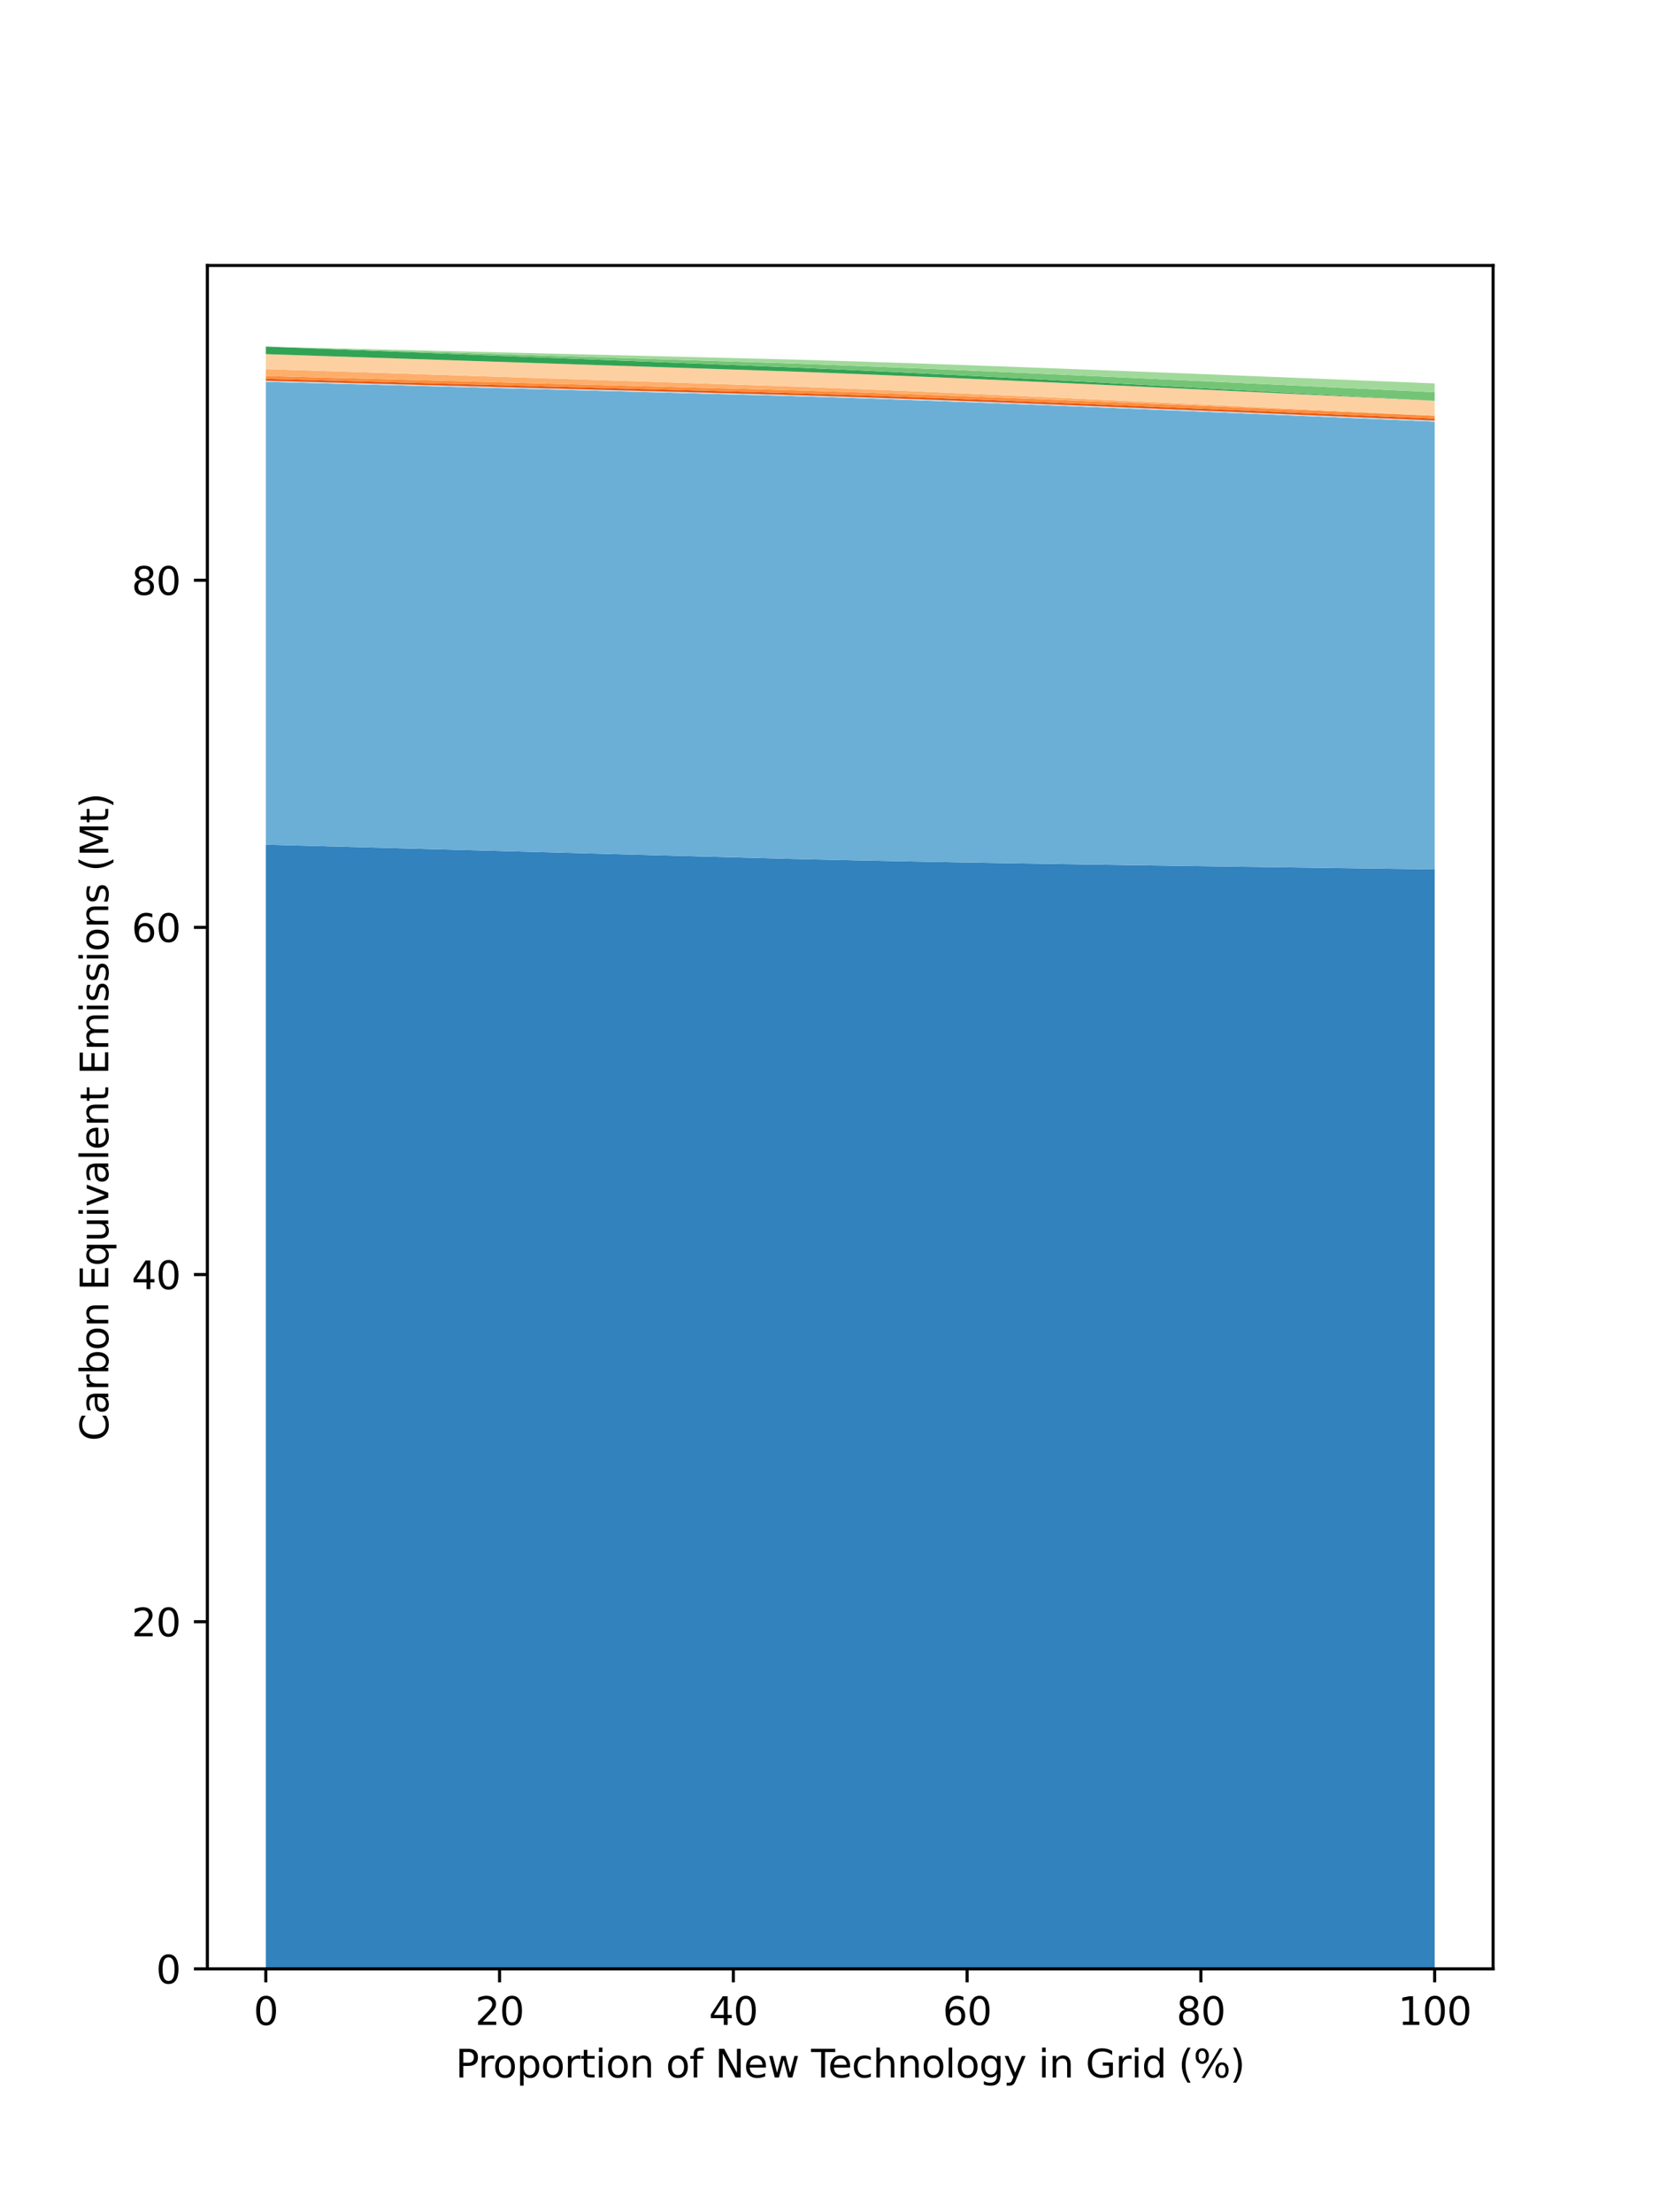 <?xml version="1.0" encoding="utf-8" standalone="no"?>
<!DOCTYPE svg PUBLIC "-//W3C//DTD SVG 1.1//EN"
  "http://www.w3.org/Graphics/SVG/1.1/DTD/svg11.dtd">
<svg height="576pt" version="1.1" viewBox="0 0 432 576" width="432pt" xmlns="http://www.w3.org/2000/svg" xmlns:xlink="http://www.w3.org/1999/xlink">
 <defs>
  <style type="text/css">*{stroke-linecap:butt;stroke-linejoin:round;}</style>
 </defs>
 <g id="figure_1">
  <g id="patch_1">
   <path d="M 0 576 
L 432 576 
L 432 0 
L 0 0 
z
" style="fill:#ffffff;"/>
  </g>
  <g id="axes_1">
   <g id="patch_2">
    <path d="M 54 512.64 
L 388.8 512.64 
L 388.8 69.12 
L 54 69.12 
z
" style="fill:#ffffff;"/>
   </g>
   <g id="PolyCollection_1">
    <path clip-path="url(#p78d0408d5c)" d="M 69.218 219.92 
L 69.218 512.64 
L 72.293 512.64 
L 75.367 512.64 
L 78.441 512.64 
L 81.516 512.64 
L 84.59 512.64 
L 87.664 512.64 
L 90.739 512.64 
L 93.813 512.64 
L 96.888 512.64 
L 99.962 512.64 
L 103.036 512.64 
L 106.111 512.64 
L 109.185 512.64 
L 112.26 512.64 
L 115.334 512.64 
L 118.408 512.64 
L 121.483 512.64 
L 124.557 512.64 
L 127.631 512.64 
L 130.706 512.64 
L 133.78 512.64 
L 136.855 512.64 
L 139.929 512.64 
L 143.003 512.64 
L 146.078 512.64 
L 149.152 512.64 
L 152.226 512.64 
L 155.301 512.64 
L 158.375 512.64 
L 161.45 512.64 
L 164.524 512.64 
L 167.598 512.64 
L 170.673 512.64 
L 173.747 512.64 
L 176.821 512.64 
L 179.896 512.64 
L 182.97 512.64 
L 186.045 512.64 
L 189.119 512.64 
L 192.193 512.64 
L 195.268 512.64 
L 198.342 512.64 
L 201.417 512.64 
L 204.491 512.64 
L 207.565 512.64 
L 210.64 512.64 
L 213.714 512.64 
L 216.788 512.64 
L 219.863 512.64 
L 222.937 512.64 
L 226.012 512.64 
L 229.086 512.64 
L 232.16 512.64 
L 235.235 512.64 
L 238.309 512.64 
L 241.383 512.64 
L 244.458 512.64 
L 247.532 512.64 
L 250.607 512.64 
L 253.681 512.64 
L 256.755 512.64 
L 259.83 512.64 
L 262.904 512.64 
L 265.979 512.64 
L 269.053 512.64 
L 272.127 512.64 
L 275.202 512.64 
L 278.276 512.64 
L 281.35 512.64 
L 284.425 512.64 
L 287.499 512.64 
L 290.574 512.64 
L 293.648 512.64 
L 296.722 512.64 
L 299.797 512.64 
L 302.871 512.64 
L 305.945 512.64 
L 309.02 512.64 
L 312.094 512.64 
L 315.169 512.64 
L 318.243 512.64 
L 321.317 512.64 
L 324.392 512.64 
L 327.466 512.64 
L 330.54 512.64 
L 333.615 512.64 
L 336.689 512.64 
L 339.764 512.64 
L 342.838 512.64 
L 345.912 512.64 
L 348.987 512.64 
L 352.061 512.64 
L 355.136 512.64 
L 358.21 512.64 
L 361.284 512.64 
L 364.359 512.64 
L 367.433 512.64 
L 370.507 512.64 
L 373.582 512.64 
L 373.582 226.359 
L 373.582 226.359 
L 370.507 226.318 
L 367.433 226.277 
L 364.359 226.236 
L 361.284 226.194 
L 358.21 226.153 
L 355.136 226.111 
L 352.061 226.069 
L 348.987 226.027 
L 345.912 225.985 
L 342.838 225.943 
L 339.764 225.9 
L 336.689 225.858 
L 333.615 225.816 
L 330.54 225.773 
L 327.466 225.731 
L 324.392 225.688 
L 321.317 225.644 
L 318.243 225.6 
L 315.169 225.556 
L 312.094 225.512 
L 309.02 225.468 
L 305.945 225.423 
L 302.871 225.379 
L 299.797 225.333 
L 296.722 225.288 
L 293.648 225.242 
L 290.574 225.195 
L 287.499 225.149 
L 284.425 225.102 
L 281.35 225.055 
L 278.276 225.007 
L 275.202 224.959 
L 272.127 224.909 
L 269.053 224.86 
L 265.979 224.809 
L 262.904 224.758 
L 259.83 224.706 
L 256.755 224.654 
L 253.681 224.601 
L 250.607 224.547 
L 247.532 224.492 
L 244.458 224.435 
L 241.383 224.377 
L 238.309 224.318 
L 235.235 224.258 
L 232.16 224.197 
L 229.086 224.135 
L 226.012 224.071 
L 222.937 224.007 
L 219.863 223.94 
L 216.788 223.872 
L 213.714 223.803 
L 210.64 223.733 
L 207.565 223.662 
L 204.491 223.588 
L 201.417 223.504 
L 198.342 223.421 
L 195.268 223.338 
L 192.193 223.254 
L 189.119 223.171 
L 186.045 223.088 
L 182.97 223.004 
L 179.896 222.921 
L 176.821 222.838 
L 173.747 222.754 
L 170.673 222.671 
L 167.598 222.587 
L 164.524 222.504 
L 161.45 222.421 
L 158.375 222.337 
L 155.301 222.254 
L 152.226 222.171 
L 149.152 222.087 
L 146.078 222.004 
L 143.003 221.92 
L 139.929 221.837 
L 136.855 221.754 
L 133.78 221.67 
L 130.706 221.587 
L 127.631 221.504 
L 124.557 221.42 
L 121.483 221.337 
L 118.408 221.254 
L 115.334 221.17 
L 112.26 221.087 
L 109.185 221.003 
L 106.111 220.92 
L 103.036 220.837 
L 99.962 220.753 
L 96.888 220.67 
L 93.813 220.587 
L 90.739 220.503 
L 87.664 220.42 
L 84.59 220.337 
L 81.516 220.253 
L 78.441 220.17 
L 75.367 220.086 
L 72.293 220.003 
L 69.218 219.92 
z
" style="fill:#3182bd;"/>
   </g>
   <g id="PolyCollection_2">
    <path clip-path="url(#p78d0408d5c)" d="M 69.218 99.444 
L 69.218 219.92 
L 72.293 220.003 
L 75.367 220.086 
L 78.441 220.17 
L 81.516 220.253 
L 84.59 220.337 
L 87.664 220.42 
L 90.739 220.503 
L 93.813 220.587 
L 96.888 220.67 
L 99.962 220.753 
L 103.036 220.837 
L 106.111 220.92 
L 109.185 221.003 
L 112.26 221.087 
L 115.334 221.17 
L 118.408 221.254 
L 121.483 221.337 
L 124.557 221.42 
L 127.631 221.504 
L 130.706 221.587 
L 133.78 221.67 
L 136.855 221.754 
L 139.929 221.837 
L 143.003 221.92 
L 146.078 222.004 
L 149.152 222.087 
L 152.226 222.171 
L 155.301 222.254 
L 158.375 222.337 
L 161.45 222.421 
L 164.524 222.504 
L 167.598 222.587 
L 170.673 222.671 
L 173.747 222.754 
L 176.821 222.838 
L 179.896 222.921 
L 182.97 223.004 
L 186.045 223.088 
L 189.119 223.171 
L 192.193 223.254 
L 195.268 223.338 
L 198.342 223.421 
L 201.417 223.504 
L 204.491 223.588 
L 207.565 223.662 
L 210.64 223.733 
L 213.714 223.803 
L 216.788 223.872 
L 219.863 223.94 
L 222.937 224.007 
L 226.012 224.071 
L 229.086 224.135 
L 232.16 224.197 
L 235.235 224.258 
L 238.309 224.318 
L 241.383 224.377 
L 244.458 224.435 
L 247.532 224.492 
L 250.607 224.547 
L 253.681 224.601 
L 256.755 224.654 
L 259.83 224.706 
L 262.904 224.758 
L 265.979 224.809 
L 269.053 224.86 
L 272.127 224.909 
L 275.202 224.959 
L 278.276 225.007 
L 281.35 225.055 
L 284.425 225.102 
L 287.499 225.149 
L 290.574 225.195 
L 293.648 225.242 
L 296.722 225.288 
L 299.797 225.333 
L 302.871 225.379 
L 305.945 225.423 
L 309.02 225.468 
L 312.094 225.512 
L 315.169 225.556 
L 318.243 225.6 
L 321.317 225.644 
L 324.392 225.688 
L 327.466 225.731 
L 330.54 225.773 
L 333.615 225.816 
L 336.689 225.858 
L 339.764 225.9 
L 342.838 225.943 
L 345.912 225.985 
L 348.987 226.027 
L 352.061 226.069 
L 355.136 226.111 
L 358.21 226.153 
L 361.284 226.194 
L 364.359 226.236 
L 367.433 226.277 
L 370.507 226.318 
L 373.582 226.359 
L 373.582 109.815 
L 373.582 109.815 
L 370.507 109.682 
L 367.433 109.549 
L 364.359 109.417 
L 361.284 109.284 
L 358.21 109.152 
L 355.136 109.02 
L 352.061 108.888 
L 348.987 108.757 
L 345.912 108.625 
L 342.838 108.494 
L 339.764 108.363 
L 336.689 108.231 
L 333.615 108.1 
L 330.54 107.969 
L 327.466 107.838 
L 324.392 107.708 
L 321.317 107.578 
L 318.243 107.448 
L 315.169 107.319 
L 312.094 107.19 
L 309.02 107.061 
L 305.945 106.932 
L 302.871 106.804 
L 299.797 106.676 
L 296.722 106.548 
L 293.648 106.422 
L 290.574 106.295 
L 287.499 106.168 
L 284.425 106.042 
L 281.35 105.917 
L 278.276 105.792 
L 275.202 105.668 
L 272.127 105.545 
L 269.053 105.422 
L 265.979 105.3 
L 262.904 105.179 
L 259.83 105.059 
L 256.755 104.939 
L 253.681 104.821 
L 250.607 104.703 
L 247.532 104.587 
L 244.458 104.472 
L 241.383 104.359 
L 238.309 104.247 
L 235.235 104.137 
L 232.16 104.027 
L 229.086 103.919 
L 226.012 103.813 
L 222.937 103.708 
L 219.863 103.605 
L 216.788 103.503 
L 213.714 103.403 
L 210.64 103.304 
L 207.565 103.207 
L 204.491 103.112 
L 201.417 103.029 
L 198.342 102.946 
L 195.268 102.862 
L 192.193 102.779 
L 189.119 102.696 
L 186.045 102.612 
L 182.97 102.529 
L 179.896 102.446 
L 176.821 102.362 
L 173.747 102.279 
L 170.673 102.195 
L 167.598 102.112 
L 164.524 102.029 
L 161.45 101.945 
L 158.375 101.862 
L 155.301 101.779 
L 152.226 101.695 
L 149.152 101.612 
L 146.078 101.528 
L 143.003 101.445 
L 139.929 101.362 
L 136.855 101.278 
L 133.78 101.195 
L 130.706 101.112 
L 127.631 101.028 
L 124.557 100.945 
L 121.483 100.862 
L 118.408 100.778 
L 115.334 100.695 
L 112.26 100.611 
L 109.185 100.528 
L 106.111 100.445 
L 103.036 100.361 
L 99.962 100.278 
L 96.888 100.195 
L 93.813 100.111 
L 90.739 100.028 
L 87.664 99.945 
L 84.59 99.861 
L 81.516 99.778 
L 78.441 99.694 
L 75.367 99.611 
L 72.293 99.528 
L 69.218 99.444 
z
" style="fill:#6baed6;"/>
   </g>
   <g id="PolyCollection_3">
    <path clip-path="url(#p78d0408d5c)" d="M 69.218 99.281 
L 69.218 99.444 
L 72.293 99.528 
L 75.367 99.611 
L 78.441 99.694 
L 81.516 99.778 
L 84.59 99.861 
L 87.664 99.945 
L 90.739 100.028 
L 93.813 100.111 
L 96.888 100.195 
L 99.962 100.278 
L 103.036 100.361 
L 106.111 100.445 
L 109.185 100.528 
L 112.26 100.611 
L 115.334 100.695 
L 118.408 100.778 
L 121.483 100.862 
L 124.557 100.945 
L 127.631 101.028 
L 130.706 101.112 
L 133.78 101.195 
L 136.855 101.278 
L 139.929 101.362 
L 143.003 101.445 
L 146.078 101.528 
L 149.152 101.612 
L 152.226 101.695 
L 155.301 101.779 
L 158.375 101.862 
L 161.45 101.945 
L 164.524 102.029 
L 167.598 102.112 
L 170.673 102.195 
L 173.747 102.279 
L 176.821 102.362 
L 179.896 102.446 
L 182.97 102.529 
L 186.045 102.612 
L 189.119 102.696 
L 192.193 102.779 
L 195.268 102.862 
L 198.342 102.946 
L 201.417 103.029 
L 204.491 103.112 
L 207.565 103.207 
L 210.64 103.304 
L 213.714 103.403 
L 216.788 103.503 
L 219.863 103.605 
L 222.937 103.708 
L 226.012 103.813 
L 229.086 103.919 
L 232.16 104.027 
L 235.235 104.137 
L 238.309 104.247 
L 241.383 104.359 
L 244.458 104.472 
L 247.532 104.587 
L 250.607 104.703 
L 253.681 104.821 
L 256.755 104.939 
L 259.83 105.059 
L 262.904 105.179 
L 265.979 105.3 
L 269.053 105.422 
L 272.127 105.545 
L 275.202 105.668 
L 278.276 105.792 
L 281.35 105.917 
L 284.425 106.042 
L 287.499 106.168 
L 290.574 106.295 
L 293.648 106.422 
L 296.722 106.548 
L 299.797 106.676 
L 302.871 106.804 
L 305.945 106.932 
L 309.02 107.061 
L 312.094 107.19 
L 315.169 107.319 
L 318.243 107.448 
L 321.317 107.578 
L 324.392 107.708 
L 327.466 107.838 
L 330.54 107.969 
L 333.615 108.1 
L 336.689 108.231 
L 339.764 108.363 
L 342.838 108.494 
L 345.912 108.625 
L 348.987 108.757 
L 352.061 108.888 
L 355.136 109.02 
L 358.21 109.152 
L 361.284 109.284 
L 364.359 109.417 
L 367.433 109.549 
L 370.507 109.682 
L 373.582 109.815 
L 373.582 109.652 
L 373.582 109.652 
L 370.507 109.519 
L 367.433 109.386 
L 364.359 109.254 
L 361.284 109.122 
L 358.21 108.989 
L 355.136 108.857 
L 352.061 108.725 
L 348.987 108.594 
L 345.912 108.462 
L 342.838 108.331 
L 339.764 108.2 
L 336.689 108.069 
L 333.615 107.937 
L 330.54 107.806 
L 327.466 107.675 
L 324.392 107.545 
L 321.317 107.415 
L 318.243 107.285 
L 315.169 107.156 
L 312.094 107.027 
L 309.02 106.898 
L 305.945 106.769 
L 302.871 106.641 
L 299.797 106.513 
L 296.722 106.386 
L 293.648 106.259 
L 290.574 106.132 
L 287.499 106.005 
L 284.425 105.879 
L 281.35 105.754 
L 278.276 105.629 
L 275.202 105.505 
L 272.127 105.382 
L 269.053 105.259 
L 265.979 105.137 
L 262.904 105.016 
L 259.83 104.896 
L 256.755 104.776 
L 253.681 104.658 
L 250.607 104.54 
L 247.532 104.424 
L 244.458 104.31 
L 241.383 104.196 
L 238.309 104.084 
L 235.235 103.974 
L 232.16 103.865 
L 229.086 103.756 
L 226.012 103.65 
L 222.937 103.545 
L 219.863 103.442 
L 216.788 103.34 
L 213.714 103.24 
L 210.64 103.141 
L 207.565 103.044 
L 204.491 102.95 
L 201.417 102.866 
L 198.342 102.783 
L 195.268 102.699 
L 192.193 102.616 
L 189.119 102.533 
L 186.045 102.449 
L 182.97 102.366 
L 179.896 102.283 
L 176.821 102.199 
L 173.747 102.116 
L 170.673 102.033 
L 167.598 101.949 
L 164.524 101.866 
L 161.45 101.782 
L 158.375 101.699 
L 155.301 101.616 
L 152.226 101.532 
L 149.152 101.449 
L 146.078 101.366 
L 143.003 101.282 
L 139.929 101.199 
L 136.855 101.116 
L 133.78 101.032 
L 130.706 100.949 
L 127.631 100.865 
L 124.557 100.782 
L 121.483 100.699 
L 118.408 100.615 
L 115.334 100.532 
L 112.26 100.449 
L 109.185 100.365 
L 106.111 100.282 
L 103.036 100.198 
L 99.962 100.115 
L 96.888 100.032 
L 93.813 99.948 
L 90.739 99.865 
L 87.664 99.782 
L 84.59 99.698 
L 81.516 99.615 
L 78.441 99.532 
L 75.367 99.448 
L 72.293 99.365 
L 69.218 99.281 
z
" style="fill:#9ecae1;"/>
   </g>
   <g id="PolyCollection_4">
    <path clip-path="url(#p78d0408d5c)" d="M 69.218 99.13 
L 69.218 99.281 
L 72.293 99.365 
L 75.367 99.448 
L 78.441 99.532 
L 81.516 99.615 
L 84.59 99.698 
L 87.664 99.782 
L 90.739 99.865 
L 93.813 99.948 
L 96.888 100.032 
L 99.962 100.115 
L 103.036 100.198 
L 106.111 100.282 
L 109.185 100.365 
L 112.26 100.449 
L 115.334 100.532 
L 118.408 100.615 
L 121.483 100.699 
L 124.557 100.782 
L 127.631 100.865 
L 130.706 100.949 
L 133.78 101.032 
L 136.855 101.116 
L 139.929 101.199 
L 143.003 101.282 
L 146.078 101.366 
L 149.152 101.449 
L 152.226 101.532 
L 155.301 101.616 
L 158.375 101.699 
L 161.45 101.782 
L 164.524 101.866 
L 167.598 101.949 
L 170.673 102.033 
L 173.747 102.116 
L 176.821 102.199 
L 179.896 102.283 
L 182.97 102.366 
L 186.045 102.449 
L 189.119 102.533 
L 192.193 102.616 
L 195.268 102.699 
L 198.342 102.783 
L 201.417 102.866 
L 204.491 102.95 
L 207.565 103.044 
L 210.64 103.141 
L 213.714 103.24 
L 216.788 103.34 
L 219.863 103.442 
L 222.937 103.545 
L 226.012 103.65 
L 229.086 103.756 
L 232.16 103.865 
L 235.235 103.974 
L 238.309 104.084 
L 241.383 104.196 
L 244.458 104.31 
L 247.532 104.424 
L 250.607 104.54 
L 253.681 104.658 
L 256.755 104.776 
L 259.83 104.896 
L 262.904 105.016 
L 265.979 105.137 
L 269.053 105.259 
L 272.127 105.382 
L 275.202 105.505 
L 278.276 105.629 
L 281.35 105.754 
L 284.425 105.879 
L 287.499 106.005 
L 290.574 106.132 
L 293.648 106.259 
L 296.722 106.386 
L 299.797 106.513 
L 302.871 106.641 
L 305.945 106.769 
L 309.02 106.898 
L 312.094 107.027 
L 315.169 107.156 
L 318.243 107.285 
L 321.317 107.415 
L 324.392 107.545 
L 327.466 107.675 
L 330.54 107.806 
L 333.615 107.937 
L 336.689 108.069 
L 339.764 108.2 
L 342.838 108.331 
L 345.912 108.462 
L 348.987 108.594 
L 352.061 108.725 
L 355.136 108.857 
L 358.21 108.989 
L 361.284 109.122 
L 364.359 109.254 
L 367.433 109.386 
L 370.507 109.519 
L 373.582 109.652 
L 373.582 109.501 
L 373.582 109.501 
L 370.507 109.368 
L 367.433 109.235 
L 364.359 109.103 
L 361.284 108.971 
L 358.21 108.838 
L 355.136 108.706 
L 352.061 108.574 
L 348.987 108.443 
L 345.912 108.311 
L 342.838 108.18 
L 339.764 108.049 
L 336.689 107.917 
L 333.615 107.786 
L 330.54 107.655 
L 327.466 107.524 
L 324.392 107.394 
L 321.317 107.264 
L 318.243 107.134 
L 315.169 107.005 
L 312.094 106.876 
L 309.02 106.747 
L 305.945 106.618 
L 302.871 106.49 
L 299.797 106.362 
L 296.722 106.235 
L 293.648 106.108 
L 290.574 105.981 
L 287.499 105.854 
L 284.425 105.728 
L 281.35 105.603 
L 278.276 105.478 
L 275.202 105.354 
L 272.127 105.231 
L 269.053 105.108 
L 265.979 104.986 
L 262.904 104.865 
L 259.83 104.745 
L 256.755 104.625 
L 253.681 104.507 
L 250.607 104.389 
L 247.532 104.273 
L 244.458 104.159 
L 241.383 104.045 
L 238.309 103.933 
L 235.235 103.823 
L 232.16 103.713 
L 229.086 103.605 
L 226.012 103.499 
L 222.937 103.394 
L 219.863 103.291 
L 216.788 103.189 
L 213.714 103.089 
L 210.64 102.99 
L 207.565 102.893 
L 204.491 102.798 
L 201.417 102.715 
L 198.342 102.632 
L 195.268 102.548 
L 192.193 102.465 
L 189.119 102.382 
L 186.045 102.298 
L 182.97 102.215 
L 179.896 102.132 
L 176.821 102.048 
L 173.747 101.965 
L 170.673 101.881 
L 167.598 101.798 
L 164.524 101.715 
L 161.45 101.631 
L 158.375 101.548 
L 155.301 101.465 
L 152.226 101.381 
L 149.152 101.298 
L 146.078 101.215 
L 143.003 101.131 
L 139.929 101.048 
L 136.855 100.964 
L 133.78 100.881 
L 130.706 100.798 
L 127.631 100.714 
L 124.557 100.631 
L 121.483 100.548 
L 118.408 100.464 
L 115.334 100.381 
L 112.26 100.297 
L 109.185 100.214 
L 106.111 100.131 
L 103.036 100.047 
L 99.962 99.964 
L 96.888 99.881 
L 93.813 99.797 
L 90.739 99.714 
L 87.664 99.631 
L 84.59 99.547 
L 81.516 99.464 
L 78.441 99.38 
L 75.367 99.297 
L 72.293 99.214 
L 69.218 99.13 
z
" style="fill:#c6dbef;"/>
   </g>
   <g id="PolyCollection_5">
    <path clip-path="url(#p78d0408d5c)" d="M 69.218 98.628 
L 69.218 99.13 
L 72.293 99.214 
L 75.367 99.297 
L 78.441 99.38 
L 81.516 99.464 
L 84.59 99.547 
L 87.664 99.631 
L 90.739 99.714 
L 93.813 99.797 
L 96.888 99.881 
L 99.962 99.964 
L 103.036 100.047 
L 106.111 100.131 
L 109.185 100.214 
L 112.26 100.297 
L 115.334 100.381 
L 118.408 100.464 
L 121.483 100.548 
L 124.557 100.631 
L 127.631 100.714 
L 130.706 100.798 
L 133.78 100.881 
L 136.855 100.964 
L 139.929 101.048 
L 143.003 101.131 
L 146.078 101.215 
L 149.152 101.298 
L 152.226 101.381 
L 155.301 101.465 
L 158.375 101.548 
L 161.45 101.631 
L 164.524 101.715 
L 167.598 101.798 
L 170.673 101.881 
L 173.747 101.965 
L 176.821 102.048 
L 179.896 102.132 
L 182.97 102.215 
L 186.045 102.298 
L 189.119 102.382 
L 192.193 102.465 
L 195.268 102.548 
L 198.342 102.632 
L 201.417 102.715 
L 204.491 102.798 
L 207.565 102.893 
L 210.64 102.99 
L 213.714 103.089 
L 216.788 103.189 
L 219.863 103.291 
L 222.937 103.394 
L 226.012 103.499 
L 229.086 103.605 
L 232.16 103.713 
L 235.235 103.823 
L 238.309 103.933 
L 241.383 104.045 
L 244.458 104.159 
L 247.532 104.273 
L 250.607 104.389 
L 253.681 104.507 
L 256.755 104.625 
L 259.83 104.745 
L 262.904 104.865 
L 265.979 104.986 
L 269.053 105.108 
L 272.127 105.231 
L 275.202 105.354 
L 278.276 105.478 
L 281.35 105.603 
L 284.425 105.728 
L 287.499 105.854 
L 290.574 105.981 
L 293.648 106.108 
L 296.722 106.235 
L 299.797 106.362 
L 302.871 106.49 
L 305.945 106.618 
L 309.02 106.747 
L 312.094 106.876 
L 315.169 107.005 
L 318.243 107.134 
L 321.317 107.264 
L 324.392 107.394 
L 327.466 107.524 
L 330.54 107.655 
L 333.615 107.786 
L 336.689 107.917 
L 339.764 108.049 
L 342.838 108.18 
L 345.912 108.311 
L 348.987 108.443 
L 352.061 108.574 
L 355.136 108.706 
L 358.21 108.838 
L 361.284 108.971 
L 364.359 109.103 
L 367.433 109.235 
L 370.507 109.368 
L 373.582 109.501 
L 373.582 108.998 
L 373.582 108.998 
L 370.507 108.865 
L 367.433 108.732 
L 364.359 108.6 
L 361.284 108.468 
L 358.21 108.336 
L 355.136 108.204 
L 352.061 108.072 
L 348.987 107.94 
L 345.912 107.809 
L 342.838 107.678 
L 339.764 107.546 
L 336.689 107.415 
L 333.615 107.283 
L 330.54 107.152 
L 327.466 107.021 
L 324.392 106.891 
L 321.317 106.761 
L 318.243 106.632 
L 315.169 106.502 
L 312.094 106.373 
L 309.02 106.244 
L 305.945 106.115 
L 302.871 105.987 
L 299.797 105.859 
L 296.722 105.732 
L 293.648 105.605 
L 290.574 105.478 
L 287.499 105.352 
L 284.425 105.226 
L 281.35 105.1 
L 278.276 104.975 
L 275.202 104.851 
L 272.127 104.728 
L 269.053 104.605 
L 265.979 104.484 
L 262.904 104.362 
L 259.83 104.242 
L 256.755 104.123 
L 253.681 104.004 
L 250.607 103.887 
L 247.532 103.771 
L 244.458 103.656 
L 241.383 103.543 
L 238.309 103.431 
L 235.235 103.32 
L 232.16 103.211 
L 229.086 103.103 
L 226.012 102.996 
L 222.937 102.891 
L 219.863 102.788 
L 216.788 102.687 
L 213.714 102.586 
L 210.64 102.488 
L 207.565 102.39 
L 204.491 102.296 
L 201.417 102.213 
L 198.342 102.129 
L 195.268 102.046 
L 192.193 101.962 
L 189.119 101.879 
L 186.045 101.796 
L 182.97 101.712 
L 179.896 101.629 
L 176.821 101.546 
L 173.747 101.462 
L 170.673 101.379 
L 167.598 101.296 
L 164.524 101.212 
L 161.45 101.129 
L 158.375 101.045 
L 155.301 100.962 
L 152.226 100.879 
L 149.152 100.795 
L 146.078 100.712 
L 143.003 100.629 
L 139.929 100.545 
L 136.855 100.462 
L 133.78 100.378 
L 130.706 100.295 
L 127.631 100.212 
L 124.557 100.128 
L 121.483 100.045 
L 118.408 99.962 
L 115.334 99.878 
L 112.26 99.795 
L 109.185 99.712 
L 106.111 99.628 
L 103.036 99.545 
L 99.962 99.461 
L 96.888 99.378 
L 93.813 99.295 
L 90.739 99.211 
L 87.664 99.128 
L 84.59 99.045 
L 81.516 98.961 
L 78.441 98.878 
L 75.367 98.795 
L 72.293 98.711 
L 69.218 98.628 
z
" style="fill:#e6550d;"/>
   </g>
   <g id="PolyCollection_6">
    <path clip-path="url(#p78d0408d5c)" d="M 69.218 97.885 
L 69.218 98.628 
L 72.293 98.711 
L 75.367 98.795 
L 78.441 98.878 
L 81.516 98.961 
L 84.59 99.045 
L 87.664 99.128 
L 90.739 99.211 
L 93.813 99.295 
L 96.888 99.378 
L 99.962 99.461 
L 103.036 99.545 
L 106.111 99.628 
L 109.185 99.712 
L 112.26 99.795 
L 115.334 99.878 
L 118.408 99.962 
L 121.483 100.045 
L 124.557 100.128 
L 127.631 100.212 
L 130.706 100.295 
L 133.78 100.378 
L 136.855 100.462 
L 139.929 100.545 
L 143.003 100.629 
L 146.078 100.712 
L 149.152 100.795 
L 152.226 100.879 
L 155.301 100.962 
L 158.375 101.045 
L 161.45 101.129 
L 164.524 101.212 
L 167.598 101.296 
L 170.673 101.379 
L 173.747 101.462 
L 176.821 101.546 
L 179.896 101.629 
L 182.97 101.712 
L 186.045 101.796 
L 189.119 101.879 
L 192.193 101.962 
L 195.268 102.046 
L 198.342 102.129 
L 201.417 102.213 
L 204.491 102.296 
L 207.565 102.39 
L 210.64 102.488 
L 213.714 102.586 
L 216.788 102.687 
L 219.863 102.788 
L 222.937 102.891 
L 226.012 102.996 
L 229.086 103.103 
L 232.16 103.211 
L 235.235 103.32 
L 238.309 103.431 
L 241.383 103.543 
L 244.458 103.656 
L 247.532 103.771 
L 250.607 103.887 
L 253.681 104.004 
L 256.755 104.123 
L 259.83 104.242 
L 262.904 104.362 
L 265.979 104.484 
L 269.053 104.605 
L 272.127 104.728 
L 275.202 104.851 
L 278.276 104.975 
L 281.35 105.1 
L 284.425 105.226 
L 287.499 105.352 
L 290.574 105.478 
L 293.648 105.605 
L 296.722 105.732 
L 299.797 105.859 
L 302.871 105.987 
L 305.945 106.115 
L 309.02 106.244 
L 312.094 106.373 
L 315.169 106.502 
L 318.243 106.632 
L 321.317 106.761 
L 324.392 106.891 
L 327.466 107.021 
L 330.54 107.152 
L 333.615 107.283 
L 336.689 107.415 
L 339.764 107.546 
L 342.838 107.678 
L 345.912 107.809 
L 348.987 107.94 
L 352.061 108.072 
L 355.136 108.204 
L 358.21 108.336 
L 361.284 108.468 
L 364.359 108.6 
L 367.433 108.732 
L 370.507 108.865 
L 373.582 108.998 
L 373.582 108.255 
L 373.582 108.255 
L 370.507 108.122 
L 367.433 107.99 
L 364.359 107.857 
L 361.284 107.725 
L 358.21 107.593 
L 355.136 107.461 
L 352.061 107.329 
L 348.987 107.197 
L 345.912 107.066 
L 342.838 106.935 
L 339.764 106.803 
L 336.689 106.672 
L 333.615 106.541 
L 330.54 106.409 
L 327.466 106.278 
L 324.392 106.148 
L 321.317 106.018 
L 318.243 105.889 
L 315.169 105.76 
L 312.094 105.63 
L 309.02 105.501 
L 305.945 105.373 
L 302.871 105.244 
L 299.797 105.116 
L 296.722 104.989 
L 293.648 104.862 
L 290.574 104.735 
L 287.499 104.609 
L 284.425 104.483 
L 281.35 104.357 
L 278.276 104.232 
L 275.202 104.108 
L 272.127 103.985 
L 269.053 103.863 
L 265.979 103.741 
L 262.904 103.62 
L 259.83 103.499 
L 256.755 103.38 
L 253.681 103.261 
L 250.607 103.144 
L 247.532 103.028 
L 244.458 102.913 
L 241.383 102.8 
L 238.309 102.688 
L 235.235 102.577 
L 232.16 102.468 
L 229.086 102.36 
L 226.012 102.253 
L 222.937 102.148 
L 219.863 102.045 
L 216.788 101.944 
L 213.714 101.844 
L 210.64 101.745 
L 207.565 101.647 
L 204.491 101.553 
L 201.417 101.47 
L 198.342 101.386 
L 195.268 101.303 
L 192.193 101.22 
L 189.119 101.136 
L 186.045 101.053 
L 182.97 100.969 
L 179.896 100.886 
L 176.821 100.803 
L 173.747 100.719 
L 170.673 100.636 
L 167.598 100.553 
L 164.524 100.469 
L 161.45 100.386 
L 158.375 100.303 
L 155.301 100.219 
L 152.226 100.136 
L 149.152 100.052 
L 146.078 99.969 
L 143.003 99.886 
L 139.929 99.802 
L 136.855 99.719 
L 133.78 99.636 
L 130.706 99.552 
L 127.631 99.469 
L 124.557 99.386 
L 121.483 99.302 
L 118.408 99.219 
L 115.334 99.135 
L 112.26 99.052 
L 109.185 98.969 
L 106.111 98.885 
L 103.036 98.802 
L 99.962 98.719 
L 96.888 98.635 
L 93.813 98.552 
L 90.739 98.468 
L 87.664 98.385 
L 84.59 98.302 
L 81.516 98.218 
L 78.441 98.135 
L 75.367 98.052 
L 72.293 97.968 
L 69.218 97.885 
z
" style="fill:#fd8d3c;"/>
   </g>
   <g id="PolyCollection_7">
    <path clip-path="url(#p78d0408d5c)" d="M 69.218 96.095 
L 69.218 97.885 
L 72.293 97.968 
L 75.367 98.052 
L 78.441 98.135 
L 81.516 98.218 
L 84.59 98.302 
L 87.664 98.385 
L 90.739 98.468 
L 93.813 98.552 
L 96.888 98.635 
L 99.962 98.719 
L 103.036 98.802 
L 106.111 98.885 
L 109.185 98.969 
L 112.26 99.052 
L 115.334 99.135 
L 118.408 99.219 
L 121.483 99.302 
L 124.557 99.386 
L 127.631 99.469 
L 130.706 99.552 
L 133.78 99.636 
L 136.855 99.719 
L 139.929 99.802 
L 143.003 99.886 
L 146.078 99.969 
L 149.152 100.052 
L 152.226 100.136 
L 155.301 100.219 
L 158.375 100.303 
L 161.45 100.386 
L 164.524 100.469 
L 167.598 100.553 
L 170.673 100.636 
L 173.747 100.719 
L 176.821 100.803 
L 179.896 100.886 
L 182.97 100.969 
L 186.045 101.053 
L 189.119 101.136 
L 192.193 101.22 
L 195.268 101.303 
L 198.342 101.386 
L 201.417 101.47 
L 204.491 101.553 
L 207.565 101.647 
L 210.64 101.745 
L 213.714 101.844 
L 216.788 101.944 
L 219.863 102.045 
L 222.937 102.148 
L 226.012 102.253 
L 229.086 102.36 
L 232.16 102.468 
L 235.235 102.577 
L 238.309 102.688 
L 241.383 102.8 
L 244.458 102.913 
L 247.532 103.028 
L 250.607 103.144 
L 253.681 103.261 
L 256.755 103.38 
L 259.83 103.499 
L 262.904 103.62 
L 265.979 103.741 
L 269.053 103.863 
L 272.127 103.985 
L 275.202 104.108 
L 278.276 104.232 
L 281.35 104.357 
L 284.425 104.483 
L 287.499 104.609 
L 290.574 104.735 
L 293.648 104.862 
L 296.722 104.989 
L 299.797 105.116 
L 302.871 105.244 
L 305.945 105.373 
L 309.02 105.501 
L 312.094 105.63 
L 315.169 105.76 
L 318.243 105.889 
L 321.317 106.018 
L 324.392 106.148 
L 327.466 106.278 
L 330.54 106.409 
L 333.615 106.541 
L 336.689 106.672 
L 339.764 106.803 
L 342.838 106.935 
L 345.912 107.066 
L 348.987 107.197 
L 352.061 107.329 
L 355.136 107.461 
L 358.21 107.593 
L 361.284 107.725 
L 364.359 107.857 
L 367.433 107.99 
L 370.507 108.122 
L 373.582 108.255 
L 373.582 108.255 
L 373.582 108.255 
L 370.507 108.104 
L 367.433 107.953 
L 364.359 107.803 
L 361.284 107.653 
L 358.21 107.503 
L 355.136 107.352 
L 352.061 107.202 
L 348.987 107.052 
L 345.912 106.903 
L 342.838 106.754 
L 339.764 106.604 
L 336.689 106.455 
L 333.615 106.306 
L 330.54 106.156 
L 327.466 106.007 
L 324.392 105.859 
L 321.317 105.711 
L 318.243 105.563 
L 315.169 105.416 
L 312.094 105.269 
L 309.02 105.121 
L 305.945 104.975 
L 302.871 104.828 
L 299.797 104.682 
L 296.722 104.537 
L 293.648 104.392 
L 290.574 104.247 
L 287.499 104.102 
L 284.425 103.958 
L 281.35 103.815 
L 278.276 103.672 
L 275.202 103.53 
L 272.127 103.389 
L 269.053 103.248 
L 265.979 103.108 
L 262.904 102.969 
L 259.83 102.83 
L 256.755 102.693 
L 253.681 102.556 
L 250.607 102.421 
L 247.532 102.286 
L 244.458 102.154 
L 241.383 102.022 
L 238.309 101.892 
L 235.235 101.764 
L 232.16 101.636 
L 229.086 101.51 
L 226.012 101.385 
L 222.937 101.262 
L 219.863 101.141 
L 216.788 101.022 
L 213.714 100.903 
L 210.64 100.786 
L 207.565 100.671 
L 204.491 100.559 
L 201.417 100.457 
L 198.342 100.356 
L 195.268 100.254 
L 192.193 100.153 
L 189.119 100.051 
L 186.045 99.95 
L 182.97 99.848 
L 179.896 99.747 
L 176.821 99.646 
L 173.747 99.544 
L 170.673 99.443 
L 167.598 99.341 
L 164.524 99.24 
L 161.45 99.138 
L 158.375 99.037 
L 155.301 98.935 
L 152.226 98.834 
L 149.152 98.732 
L 146.078 98.631 
L 143.003 98.53 
L 139.929 98.428 
L 136.855 98.327 
L 133.78 98.225 
L 130.706 98.124 
L 127.631 98.022 
L 124.557 97.921 
L 121.483 97.819 
L 118.408 97.718 
L 115.334 97.617 
L 112.26 97.515 
L 109.185 97.414 
L 106.111 97.312 
L 103.036 97.211 
L 99.962 97.109 
L 96.888 97.008 
L 93.813 96.906 
L 90.739 96.805 
L 87.664 96.703 
L 84.59 96.602 
L 81.516 96.501 
L 78.441 96.399 
L 75.367 96.298 
L 72.293 96.196 
L 69.218 96.095 
z
" style="fill:#fdae6b;"/>
   </g>
   <g id="PolyCollection_8">
    <path clip-path="url(#p78d0408d5c)" d="M 69.218 92.202 
L 69.218 96.095 
L 72.293 96.196 
L 75.367 96.298 
L 78.441 96.399 
L 81.516 96.501 
L 84.59 96.602 
L 87.664 96.703 
L 90.739 96.805 
L 93.813 96.906 
L 96.888 97.008 
L 99.962 97.109 
L 103.036 97.211 
L 106.111 97.312 
L 109.185 97.414 
L 112.26 97.515 
L 115.334 97.617 
L 118.408 97.718 
L 121.483 97.819 
L 124.557 97.921 
L 127.631 98.022 
L 130.706 98.124 
L 133.78 98.225 
L 136.855 98.327 
L 139.929 98.428 
L 143.003 98.53 
L 146.078 98.631 
L 149.152 98.732 
L 152.226 98.834 
L 155.301 98.935 
L 158.375 99.037 
L 161.45 99.138 
L 164.524 99.24 
L 167.598 99.341 
L 170.673 99.443 
L 173.747 99.544 
L 176.821 99.646 
L 179.896 99.747 
L 182.97 99.848 
L 186.045 99.95 
L 189.119 100.051 
L 192.193 100.153 
L 195.268 100.254 
L 198.342 100.356 
L 201.417 100.457 
L 204.491 100.559 
L 207.565 100.671 
L 210.64 100.786 
L 213.714 100.903 
L 216.788 101.022 
L 219.863 101.141 
L 222.937 101.262 
L 226.012 101.385 
L 229.086 101.51 
L 232.16 101.636 
L 235.235 101.764 
L 238.309 101.892 
L 241.383 102.022 
L 244.458 102.154 
L 247.532 102.286 
L 250.607 102.421 
L 253.681 102.556 
L 256.755 102.693 
L 259.83 102.83 
L 262.904 102.969 
L 265.979 103.108 
L 269.053 103.248 
L 272.127 103.389 
L 275.202 103.53 
L 278.276 103.672 
L 281.35 103.815 
L 284.425 103.958 
L 287.499 104.102 
L 290.574 104.247 
L 293.648 104.392 
L 296.722 104.537 
L 299.797 104.682 
L 302.871 104.828 
L 305.945 104.975 
L 309.02 105.121 
L 312.094 105.269 
L 315.169 105.416 
L 318.243 105.563 
L 321.317 105.711 
L 324.392 105.859 
L 327.466 106.007 
L 330.54 106.156 
L 333.615 106.306 
L 336.689 106.455 
L 339.764 106.604 
L 342.838 106.754 
L 345.912 106.903 
L 348.987 107.052 
L 352.061 107.202 
L 355.136 107.352 
L 358.21 107.503 
L 361.284 107.653 
L 364.359 107.803 
L 367.433 107.953 
L 370.507 108.104 
L 373.582 108.255 
L 373.582 104.362 
L 373.582 104.362 
L 370.507 104.212 
L 367.433 104.061 
L 364.359 103.91 
L 361.284 103.76 
L 358.21 103.61 
L 355.136 103.46 
L 352.061 103.31 
L 348.987 103.16 
L 345.912 103.01 
L 342.838 102.861 
L 339.764 102.712 
L 336.689 102.562 
L 333.615 102.413 
L 330.54 102.264 
L 327.466 102.115 
L 324.392 101.966 
L 321.317 101.818 
L 318.243 101.671 
L 315.169 101.523 
L 312.094 101.376 
L 309.02 101.229 
L 305.945 101.082 
L 302.871 100.936 
L 299.797 100.79 
L 296.722 100.644 
L 293.648 100.499 
L 290.574 100.354 
L 287.499 100.21 
L 284.425 100.066 
L 281.35 99.922 
L 278.276 99.779 
L 275.202 99.637 
L 272.127 99.496 
L 269.053 99.355 
L 265.979 99.215 
L 262.904 99.076 
L 259.83 98.938 
L 256.755 98.8 
L 253.681 98.663 
L 250.607 98.528 
L 247.532 98.394 
L 244.458 98.261 
L 241.383 98.13 
L 238.309 98 
L 235.235 97.871 
L 232.16 97.743 
L 229.086 97.617 
L 226.012 97.493 
L 222.937 97.37 
L 219.863 97.249 
L 216.788 97.129 
L 213.714 97.011 
L 210.64 96.894 
L 207.565 96.778 
L 204.491 96.666 
L 201.417 96.564 
L 198.342 96.463 
L 195.268 96.361 
L 192.193 96.26 
L 189.119 96.159 
L 186.045 96.057 
L 182.97 95.956 
L 179.896 95.854 
L 176.821 95.753 
L 173.747 95.651 
L 170.673 95.55 
L 167.598 95.448 
L 164.524 95.347 
L 161.45 95.246 
L 158.375 95.144 
L 155.301 95.043 
L 152.226 94.941 
L 149.152 94.84 
L 146.078 94.738 
L 143.003 94.637 
L 139.929 94.535 
L 136.855 94.434 
L 133.78 94.333 
L 130.706 94.231 
L 127.631 94.13 
L 124.557 94.028 
L 121.483 93.927 
L 118.408 93.825 
L 115.334 93.724 
L 112.26 93.622 
L 109.185 93.521 
L 106.111 93.419 
L 103.036 93.318 
L 99.962 93.217 
L 96.888 93.115 
L 93.813 93.014 
L 90.739 92.912 
L 87.664 92.811 
L 84.59 92.709 
L 81.516 92.608 
L 78.441 92.506 
L 75.367 92.405 
L 72.293 92.304 
L 69.218 92.202 
z
" style="fill:#fdd0a2;"/>
   </g>
   <g id="PolyCollection_9">
    <path clip-path="url(#p78d0408d5c)" d="M 69.218 90.24 
L 69.218 92.202 
L 72.293 92.304 
L 75.367 92.405 
L 78.441 92.506 
L 81.516 92.608 
L 84.59 92.709 
L 87.664 92.811 
L 90.739 92.912 
L 93.813 93.014 
L 96.888 93.115 
L 99.962 93.217 
L 103.036 93.318 
L 106.111 93.419 
L 109.185 93.521 
L 112.26 93.622 
L 115.334 93.724 
L 118.408 93.825 
L 121.483 93.927 
L 124.557 94.028 
L 127.631 94.13 
L 130.706 94.231 
L 133.78 94.333 
L 136.855 94.434 
L 139.929 94.535 
L 143.003 94.637 
L 146.078 94.738 
L 149.152 94.84 
L 152.226 94.941 
L 155.301 95.043 
L 158.375 95.144 
L 161.45 95.246 
L 164.524 95.347 
L 167.598 95.448 
L 170.673 95.55 
L 173.747 95.651 
L 176.821 95.753 
L 179.896 95.854 
L 182.97 95.956 
L 186.045 96.057 
L 189.119 96.159 
L 192.193 96.26 
L 195.268 96.361 
L 198.342 96.463 
L 201.417 96.564 
L 204.491 96.666 
L 207.565 96.778 
L 210.64 96.894 
L 213.714 97.011 
L 216.788 97.129 
L 219.863 97.249 
L 222.937 97.37 
L 226.012 97.493 
L 229.086 97.617 
L 232.16 97.743 
L 235.235 97.871 
L 238.309 98 
L 241.383 98.13 
L 244.458 98.261 
L 247.532 98.394 
L 250.607 98.528 
L 253.681 98.663 
L 256.755 98.8 
L 259.83 98.938 
L 262.904 99.076 
L 265.979 99.215 
L 269.053 99.355 
L 272.127 99.496 
L 275.202 99.637 
L 278.276 99.779 
L 281.35 99.922 
L 284.425 100.066 
L 287.499 100.21 
L 290.574 100.354 
L 293.648 100.499 
L 296.722 100.644 
L 299.797 100.79 
L 302.871 100.936 
L 305.945 101.082 
L 309.02 101.229 
L 312.094 101.376 
L 315.169 101.523 
L 318.243 101.671 
L 321.317 101.818 
L 324.392 101.966 
L 327.466 102.115 
L 330.54 102.264 
L 333.615 102.413 
L 336.689 102.562 
L 339.764 102.712 
L 342.838 102.861 
L 345.912 103.01 
L 348.987 103.16 
L 352.061 103.31 
L 355.136 103.46 
L 358.21 103.61 
L 361.284 103.76 
L 364.359 103.91 
L 367.433 104.061 
L 370.507 104.212 
L 373.582 104.362 
L 373.582 104.362 
L 373.582 104.362 
L 370.507 104.192 
L 367.433 104.021 
L 364.359 103.851 
L 361.284 103.681 
L 358.21 103.511 
L 355.136 103.341 
L 352.061 103.171 
L 348.987 103.001 
L 345.912 102.832 
L 342.838 102.663 
L 339.764 102.494 
L 336.689 102.325 
L 333.615 102.155 
L 330.54 101.986 
L 327.466 101.817 
L 324.392 101.649 
L 321.317 101.481 
L 318.243 101.314 
L 315.169 101.147 
L 312.094 100.98 
L 309.02 100.813 
L 305.945 100.646 
L 302.871 100.48 
L 299.797 100.314 
L 296.722 100.149 
L 293.648 99.984 
L 290.574 99.819 
L 287.499 99.655 
L 284.425 99.491 
L 281.35 99.327 
L 278.276 99.165 
L 275.202 99.003 
L 272.127 98.842 
L 269.053 98.681 
L 265.979 98.521 
L 262.904 98.362 
L 259.83 98.204 
L 256.755 98.047 
L 253.681 97.89 
L 250.607 97.735 
L 247.532 97.581 
L 244.458 97.429 
L 241.383 97.277 
L 238.309 97.128 
L 235.235 96.979 
L 232.16 96.832 
L 229.086 96.686 
L 226.012 96.541 
L 222.937 96.398 
L 219.863 96.258 
L 216.788 96.118 
L 213.714 95.98 
L 210.64 95.843 
L 207.565 95.708 
L 204.491 95.576 
L 201.417 95.455 
L 198.342 95.333 
L 195.268 95.212 
L 192.193 95.091 
L 189.119 94.969 
L 186.045 94.848 
L 182.97 94.727 
L 179.896 94.606 
L 176.821 94.484 
L 173.747 94.363 
L 170.673 94.242 
L 167.598 94.121 
L 164.524 93.999 
L 161.45 93.878 
L 158.375 93.757 
L 155.301 93.635 
L 152.226 93.514 
L 149.152 93.393 
L 146.078 93.272 
L 143.003 93.15 
L 139.929 93.029 
L 136.855 92.908 
L 133.78 92.787 
L 130.706 92.665 
L 127.631 92.544 
L 124.557 92.423 
L 121.483 92.302 
L 118.408 92.18 
L 115.334 92.059 
L 112.26 91.938 
L 109.185 91.816 
L 106.111 91.695 
L 103.036 91.574 
L 99.962 91.453 
L 96.888 91.331 
L 93.813 91.21 
L 90.739 91.089 
L 87.664 90.968 
L 84.59 90.846 
L 81.516 90.725 
L 78.441 90.604 
L 75.367 90.483 
L 72.293 90.361 
L 69.218 90.24 
z
" style="fill:#31a354;"/>
   </g>
   <g id="PolyCollection_10">
    <path clip-path="url(#p78d0408d5c)" d="M 69.218 90.24 
L 69.218 90.24 
L 72.293 90.361 
L 75.367 90.483 
L 78.441 90.604 
L 81.516 90.725 
L 84.59 90.846 
L 87.664 90.968 
L 90.739 91.089 
L 93.813 91.21 
L 96.888 91.331 
L 99.962 91.453 
L 103.036 91.574 
L 106.111 91.695 
L 109.185 91.816 
L 112.26 91.938 
L 115.334 92.059 
L 118.408 92.18 
L 121.483 92.302 
L 124.557 92.423 
L 127.631 92.544 
L 130.706 92.665 
L 133.78 92.787 
L 136.855 92.908 
L 139.929 93.029 
L 143.003 93.15 
L 146.078 93.272 
L 149.152 93.393 
L 152.226 93.514 
L 155.301 93.635 
L 158.375 93.757 
L 161.45 93.878 
L 164.524 93.999 
L 167.598 94.121 
L 170.673 94.242 
L 173.747 94.363 
L 176.821 94.484 
L 179.896 94.606 
L 182.97 94.727 
L 186.045 94.848 
L 189.119 94.969 
L 192.193 95.091 
L 195.268 95.212 
L 198.342 95.333 
L 201.417 95.455 
L 204.491 95.576 
L 207.565 95.708 
L 210.64 95.843 
L 213.714 95.98 
L 216.788 96.118 
L 219.863 96.258 
L 222.937 96.398 
L 226.012 96.541 
L 229.086 96.686 
L 232.16 96.832 
L 235.235 96.979 
L 238.309 97.128 
L 241.383 97.277 
L 244.458 97.429 
L 247.532 97.581 
L 250.607 97.735 
L 253.681 97.89 
L 256.755 98.047 
L 259.83 98.204 
L 262.904 98.362 
L 265.979 98.521 
L 269.053 98.681 
L 272.127 98.842 
L 275.202 99.003 
L 278.276 99.165 
L 281.35 99.327 
L 284.425 99.491 
L 287.499 99.655 
L 290.574 99.819 
L 293.648 99.984 
L 296.722 100.149 
L 299.797 100.314 
L 302.871 100.48 
L 305.945 100.646 
L 309.02 100.813 
L 312.094 100.98 
L 315.169 101.147 
L 318.243 101.314 
L 321.317 101.481 
L 324.392 101.649 
L 327.466 101.817 
L 330.54 101.986 
L 333.615 102.155 
L 336.689 102.325 
L 339.764 102.494 
L 342.838 102.663 
L 345.912 102.832 
L 348.987 103.001 
L 352.061 103.171 
L 355.136 103.341 
L 358.21 103.511 
L 361.284 103.681 
L 364.359 103.851 
L 367.433 104.021 
L 370.507 104.192 
L 373.582 104.362 
L 373.582 102.12 
L 373.582 102.12 
L 370.507 101.972 
L 367.433 101.824 
L 364.359 101.677 
L 361.284 101.529 
L 358.21 101.382 
L 355.136 101.235 
L 352.061 101.087 
L 348.987 100.94 
L 345.912 100.794 
L 342.838 100.647 
L 339.764 100.501 
L 336.689 100.354 
L 333.615 100.208 
L 330.54 100.061 
L 327.466 99.915 
L 324.392 99.769 
L 321.317 99.624 
L 318.243 99.479 
L 315.169 99.335 
L 312.094 99.19 
L 309.02 99.046 
L 305.945 98.902 
L 302.871 98.759 
L 299.797 98.616 
L 296.722 98.473 
L 293.648 98.331 
L 290.574 98.189 
L 287.499 98.047 
L 284.425 97.906 
L 281.35 97.765 
L 278.276 97.625 
L 275.202 97.486 
L 272.127 97.347 
L 269.053 97.209 
L 265.979 97.072 
L 262.904 96.936 
L 259.83 96.8 
L 256.755 96.666 
L 253.681 96.532 
L 250.607 96.399 
L 247.532 96.268 
L 244.458 96.138 
L 241.383 96.009 
L 238.309 95.882 
L 235.235 95.756 
L 232.16 95.632 
L 229.086 95.508 
L 226.012 95.386 
L 222.937 95.266 
L 219.863 95.148 
L 216.788 95.031 
L 213.714 94.916 
L 210.64 94.802 
L 207.565 94.689 
L 204.491 94.579 
L 201.417 94.481 
L 198.342 94.382 
L 195.268 94.283 
L 192.193 94.185 
L 189.119 94.086 
L 186.045 93.988 
L 182.97 93.889 
L 179.896 93.79 
L 176.821 93.692 
L 173.747 93.593 
L 170.673 93.495 
L 167.598 93.396 
L 164.524 93.297 
L 161.45 93.199 
L 158.375 93.1 
L 155.301 93.001 
L 152.226 92.903 
L 149.152 92.804 
L 146.078 92.706 
L 143.003 92.607 
L 139.929 92.508 
L 136.855 92.41 
L 133.78 92.311 
L 130.706 92.212 
L 127.631 92.114 
L 124.557 92.015 
L 121.483 91.917 
L 118.408 91.818 
L 115.334 91.719 
L 112.26 91.621 
L 109.185 91.522 
L 106.111 91.423 
L 103.036 91.325 
L 99.962 91.226 
L 96.888 91.128 
L 93.813 91.029 
L 90.739 90.93 
L 87.664 90.832 
L 84.59 90.733 
L 81.516 90.634 
L 78.441 90.536 
L 75.367 90.437 
L 72.293 90.339 
L 69.218 90.24 
z
" style="fill:#74c476;"/>
   </g>
   <g id="PolyCollection_11">
    <path clip-path="url(#p78d0408d5c)" d="M 69.218 90.24 
L 69.218 90.24 
L 72.293 90.339 
L 75.367 90.437 
L 78.441 90.536 
L 81.516 90.634 
L 84.59 90.733 
L 87.664 90.832 
L 90.739 90.93 
L 93.813 91.029 
L 96.888 91.128 
L 99.962 91.226 
L 103.036 91.325 
L 106.111 91.423 
L 109.185 91.522 
L 112.26 91.621 
L 115.334 91.719 
L 118.408 91.818 
L 121.483 91.917 
L 124.557 92.015 
L 127.631 92.114 
L 130.706 92.212 
L 133.78 92.311 
L 136.855 92.41 
L 139.929 92.508 
L 143.003 92.607 
L 146.078 92.706 
L 149.152 92.804 
L 152.226 92.903 
L 155.301 93.001 
L 158.375 93.1 
L 161.45 93.199 
L 164.524 93.297 
L 167.598 93.396 
L 170.673 93.495 
L 173.747 93.593 
L 176.821 93.692 
L 179.896 93.79 
L 182.97 93.889 
L 186.045 93.988 
L 189.119 94.086 
L 192.193 94.185 
L 195.268 94.283 
L 198.342 94.382 
L 201.417 94.481 
L 204.491 94.579 
L 207.565 94.689 
L 210.64 94.802 
L 213.714 94.916 
L 216.788 95.031 
L 219.863 95.148 
L 222.937 95.266 
L 226.012 95.386 
L 229.086 95.508 
L 232.16 95.632 
L 235.235 95.756 
L 238.309 95.882 
L 241.383 96.009 
L 244.458 96.138 
L 247.532 96.268 
L 250.607 96.399 
L 253.681 96.532 
L 256.755 96.666 
L 259.83 96.8 
L 262.904 96.936 
L 265.979 97.072 
L 269.053 97.209 
L 272.127 97.347 
L 275.202 97.486 
L 278.276 97.625 
L 281.35 97.765 
L 284.425 97.906 
L 287.499 98.047 
L 290.574 98.189 
L 293.648 98.331 
L 296.722 98.473 
L 299.797 98.616 
L 302.871 98.759 
L 305.945 98.902 
L 309.02 99.046 
L 312.094 99.19 
L 315.169 99.335 
L 318.243 99.479 
L 321.317 99.624 
L 324.392 99.769 
L 327.466 99.915 
L 330.54 100.061 
L 333.615 100.208 
L 336.689 100.354 
L 339.764 100.501 
L 342.838 100.647 
L 345.912 100.794 
L 348.987 100.94 
L 352.061 101.087 
L 355.136 101.235 
L 358.21 101.382 
L 361.284 101.529 
L 364.359 101.677 
L 367.433 101.824 
L 370.507 101.972 
L 373.582 102.12 
L 373.582 99.828 
L 373.582 99.828 
L 370.507 99.703 
L 367.433 99.578 
L 364.359 99.453 
L 361.284 99.329 
L 358.21 99.205 
L 355.136 99.081 
L 352.061 98.957 
L 348.987 98.833 
L 345.912 98.71 
L 342.838 98.586 
L 339.764 98.463 
L 336.689 98.339 
L 333.615 98.216 
L 330.54 98.093 
L 327.466 97.97 
L 324.392 97.847 
L 321.317 97.725 
L 318.243 97.604 
L 315.169 97.482 
L 312.094 97.361 
L 309.02 97.24 
L 305.945 97.119 
L 302.871 96.999 
L 299.797 96.879 
L 296.722 96.759 
L 293.648 96.64 
L 290.574 96.521 
L 287.499 96.403 
L 284.425 96.285 
L 281.35 96.167 
L 278.276 96.05 
L 275.202 95.934 
L 272.127 95.819 
L 269.053 95.704 
L 265.979 95.59 
L 262.904 95.477 
L 259.83 95.364 
L 256.755 95.253 
L 253.681 95.142 
L 250.607 95.033 
L 247.532 94.924 
L 244.458 94.818 
L 241.383 94.712 
L 238.309 94.608 
L 235.235 94.506 
L 232.16 94.404 
L 229.086 94.304 
L 226.012 94.205 
L 222.937 94.108 
L 219.863 94.013 
L 216.788 93.919 
L 213.714 93.827 
L 210.64 93.736 
L 207.565 93.647 
L 204.491 93.56 
L 201.417 93.485 
L 198.342 93.409 
L 195.268 93.334 
L 192.193 93.259 
L 189.119 93.183 
L 186.045 93.108 
L 182.97 93.032 
L 179.896 92.957 
L 176.821 92.881 
L 173.747 92.806 
L 170.673 92.73 
L 167.598 92.655 
L 164.524 92.579 
L 161.45 92.504 
L 158.375 92.428 
L 155.301 92.353 
L 152.226 92.277 
L 149.152 92.202 
L 146.078 92.127 
L 143.003 92.051 
L 139.929 91.976 
L 136.855 91.9 
L 133.78 91.825 
L 130.706 91.749 
L 127.631 91.674 
L 124.557 91.598 
L 121.483 91.523 
L 118.408 91.447 
L 115.334 91.372 
L 112.26 91.296 
L 109.185 91.221 
L 106.111 91.146 
L 103.036 91.07 
L 99.962 90.995 
L 96.888 90.919 
L 93.813 90.844 
L 90.739 90.768 
L 87.664 90.693 
L 84.59 90.617 
L 81.516 90.542 
L 78.441 90.466 
L 75.367 90.391 
L 72.293 90.315 
L 69.218 90.24 
z
" style="fill:#a1d99b;"/>
   </g>
   <g id="matplotlib.axis_1">
    <g id="xtick_1">
     <g id="line2d_1">
      <defs>
       <path d="M 0 0 
L 0 3.5 
" id="md5ee2c9b4e" style="stroke:#000000;stroke-width:0.8;"/>
      </defs>
      <g>
       <use style="stroke:#000000;stroke-width:0.8;" x="69.218" xlink:href="#md5ee2c9b4e" y="512.64"/>
      </g>
     </g>
     <g id="text_1">
      <!-- 0 -->
      <g transform="translate(66.037 527.238)scale(0.1 -0.1)">
       <defs>
        <path d="M 2034 4250 
Q 1547 4250 1301 3770 
Q 1056 3291 1056 2328 
Q 1056 1369 1301 889 
Q 1547 409 2034 409 
Q 2525 409 2770 889 
Q 3016 1369 3016 2328 
Q 3016 3291 2770 3770 
Q 2525 4250 2034 4250 
z
M 2034 4750 
Q 2819 4750 3233 4129 
Q 3647 3509 3647 2328 
Q 3647 1150 3233 529 
Q 2819 -91 2034 -91 
Q 1250 -91 836 529 
Q 422 1150 422 2328 
Q 422 3509 836 4129 
Q 1250 4750 2034 4750 
z
" id="DejaVuSans-30" transform="scale(0.016)"/>
       </defs>
       <use xlink:href="#DejaVuSans-30"/>
      </g>
     </g>
    </g>
    <g id="xtick_2">
     <g id="line2d_2">
      <g>
       <use style="stroke:#000000;stroke-width:0.8;" x="130.091" xlink:href="#md5ee2c9b4e" y="512.64"/>
      </g>
     </g>
     <g id="text_2">
      <!-- 20 -->
      <g transform="translate(123.728 527.238)scale(0.1 -0.1)">
       <defs>
        <path d="M 1228 531 
L 3431 531 
L 3431 0 
L 469 0 
L 469 531 
Q 828 903 1448 1529 
Q 2069 2156 2228 2338 
Q 2531 2678 2651 2914 
Q 2772 3150 2772 3378 
Q 2772 3750 2511 3984 
Q 2250 4219 1831 4219 
Q 1534 4219 1204 4116 
Q 875 4013 500 3803 
L 500 4441 
Q 881 4594 1212 4672 
Q 1544 4750 1819 4750 
Q 2544 4750 2975 4387 
Q 3406 4025 3406 3419 
Q 3406 3131 3298 2873 
Q 3191 2616 2906 2266 
Q 2828 2175 2409 1742 
Q 1991 1309 1228 531 
z
" id="DejaVuSans-32" transform="scale(0.016)"/>
       </defs>
       <use xlink:href="#DejaVuSans-32"/>
       <use x="63.623" xlink:href="#DejaVuSans-30"/>
      </g>
     </g>
    </g>
    <g id="xtick_3">
     <g id="line2d_3">
      <g>
       <use style="stroke:#000000;stroke-width:0.8;" x="190.964" xlink:href="#md5ee2c9b4e" y="512.64"/>
      </g>
     </g>
     <g id="text_3">
      <!-- 40 -->
      <g transform="translate(184.601 527.238)scale(0.1 -0.1)">
       <defs>
        <path d="M 2419 4116 
L 825 1625 
L 2419 1625 
L 2419 4116 
z
M 2253 4666 
L 3047 4666 
L 3047 1625 
L 3713 1625 
L 3713 1100 
L 3047 1100 
L 3047 0 
L 2419 0 
L 2419 1100 
L 313 1100 
L 313 1709 
L 2253 4666 
z
" id="DejaVuSans-34" transform="scale(0.016)"/>
       </defs>
       <use xlink:href="#DejaVuSans-34"/>
       <use x="63.623" xlink:href="#DejaVuSans-30"/>
      </g>
     </g>
    </g>
    <g id="xtick_4">
     <g id="line2d_4">
      <g>
       <use style="stroke:#000000;stroke-width:0.8;" x="251.836" xlink:href="#md5ee2c9b4e" y="512.64"/>
      </g>
     </g>
     <g id="text_4">
      <!-- 60 -->
      <g transform="translate(245.474 527.238)scale(0.1 -0.1)">
       <defs>
        <path d="M 2113 2584 
Q 1688 2584 1439 2293 
Q 1191 2003 1191 1497 
Q 1191 994 1439 701 
Q 1688 409 2113 409 
Q 2538 409 2786 701 
Q 3034 994 3034 1497 
Q 3034 2003 2786 2293 
Q 2538 2584 2113 2584 
z
M 3366 4563 
L 3366 3988 
Q 3128 4100 2886 4159 
Q 2644 4219 2406 4219 
Q 1781 4219 1451 3797 
Q 1122 3375 1075 2522 
Q 1259 2794 1537 2939 
Q 1816 3084 2150 3084 
Q 2853 3084 3261 2657 
Q 3669 2231 3669 1497 
Q 3669 778 3244 343 
Q 2819 -91 2113 -91 
Q 1303 -91 875 529 
Q 447 1150 447 2328 
Q 447 3434 972 4092 
Q 1497 4750 2381 4750 
Q 2619 4750 2861 4703 
Q 3103 4656 3366 4563 
z
" id="DejaVuSans-36" transform="scale(0.016)"/>
       </defs>
       <use xlink:href="#DejaVuSans-36"/>
       <use x="63.623" xlink:href="#DejaVuSans-30"/>
      </g>
     </g>
    </g>
    <g id="xtick_5">
     <g id="line2d_5">
      <g>
       <use style="stroke:#000000;stroke-width:0.8;" x="312.709" xlink:href="#md5ee2c9b4e" y="512.64"/>
      </g>
     </g>
     <g id="text_5">
      <!-- 80 -->
      <g transform="translate(306.347 527.238)scale(0.1 -0.1)">
       <defs>
        <path d="M 2034 2216 
Q 1584 2216 1326 1975 
Q 1069 1734 1069 1313 
Q 1069 891 1326 650 
Q 1584 409 2034 409 
Q 2484 409 2743 651 
Q 3003 894 3003 1313 
Q 3003 1734 2745 1975 
Q 2488 2216 2034 2216 
z
M 1403 2484 
Q 997 2584 770 2862 
Q 544 3141 544 3541 
Q 544 4100 942 4425 
Q 1341 4750 2034 4750 
Q 2731 4750 3128 4425 
Q 3525 4100 3525 3541 
Q 3525 3141 3298 2862 
Q 3072 2584 2669 2484 
Q 3125 2378 3379 2068 
Q 3634 1759 3634 1313 
Q 3634 634 3220 271 
Q 2806 -91 2034 -91 
Q 1263 -91 848 271 
Q 434 634 434 1313 
Q 434 1759 690 2068 
Q 947 2378 1403 2484 
z
M 1172 3481 
Q 1172 3119 1398 2916 
Q 1625 2713 2034 2713 
Q 2441 2713 2670 2916 
Q 2900 3119 2900 3481 
Q 2900 3844 2670 4047 
Q 2441 4250 2034 4250 
Q 1625 4250 1398 4047 
Q 1172 3844 1172 3481 
z
" id="DejaVuSans-38" transform="scale(0.016)"/>
       </defs>
       <use xlink:href="#DejaVuSans-38"/>
       <use x="63.623" xlink:href="#DejaVuSans-30"/>
      </g>
     </g>
    </g>
    <g id="xtick_6">
     <g id="line2d_6">
      <g>
       <use style="stroke:#000000;stroke-width:0.8;" x="373.582" xlink:href="#md5ee2c9b4e" y="512.64"/>
      </g>
     </g>
     <g id="text_6">
      <!-- 100 -->
      <g transform="translate(364.038 527.238)scale(0.1 -0.1)">
       <defs>
        <path d="M 794 531 
L 1825 531 
L 1825 4091 
L 703 3866 
L 703 4441 
L 1819 4666 
L 2450 4666 
L 2450 531 
L 3481 531 
L 3481 0 
L 794 0 
L 794 531 
z
" id="DejaVuSans-31" transform="scale(0.016)"/>
       </defs>
       <use xlink:href="#DejaVuSans-31"/>
       <use x="63.623" xlink:href="#DejaVuSans-30"/>
       <use x="127.246" xlink:href="#DejaVuSans-30"/>
      </g>
     </g>
    </g>
    <g id="text_7">
     <!-- Proportion of New Technology in Grid (%) -->
     <g transform="translate(118.632 540.917)scale(0.1 -0.1)">
      <defs>
       <path d="M 1259 4147 
L 1259 2394 
L 2053 2394 
Q 2494 2394 2734 2622 
Q 2975 2850 2975 3272 
Q 2975 3691 2734 3919 
Q 2494 4147 2053 4147 
L 1259 4147 
z
M 628 4666 
L 2053 4666 
Q 2838 4666 3239 4311 
Q 3641 3956 3641 3272 
Q 3641 2581 3239 2228 
Q 2838 1875 2053 1875 
L 1259 1875 
L 1259 0 
L 628 0 
L 628 4666 
z
" id="DejaVuSans-50" transform="scale(0.016)"/>
       <path d="M 2631 2963 
Q 2534 3019 2420 3045 
Q 2306 3072 2169 3072 
Q 1681 3072 1420 2755 
Q 1159 2438 1159 1844 
L 1159 0 
L 581 0 
L 581 3500 
L 1159 3500 
L 1159 2956 
Q 1341 3275 1631 3429 
Q 1922 3584 2338 3584 
Q 2397 3584 2469 3576 
Q 2541 3569 2628 3553 
L 2631 2963 
z
" id="DejaVuSans-72" transform="scale(0.016)"/>
       <path d="M 1959 3097 
Q 1497 3097 1228 2736 
Q 959 2375 959 1747 
Q 959 1119 1226 758 
Q 1494 397 1959 397 
Q 2419 397 2687 759 
Q 2956 1122 2956 1747 
Q 2956 2369 2687 2733 
Q 2419 3097 1959 3097 
z
M 1959 3584 
Q 2709 3584 3137 3096 
Q 3566 2609 3566 1747 
Q 3566 888 3137 398 
Q 2709 -91 1959 -91 
Q 1206 -91 779 398 
Q 353 888 353 1747 
Q 353 2609 779 3096 
Q 1206 3584 1959 3584 
z
" id="DejaVuSans-6f" transform="scale(0.016)"/>
       <path d="M 1159 525 
L 1159 -1331 
L 581 -1331 
L 581 3500 
L 1159 3500 
L 1159 2969 
Q 1341 3281 1617 3432 
Q 1894 3584 2278 3584 
Q 2916 3584 3314 3078 
Q 3713 2572 3713 1747 
Q 3713 922 3314 415 
Q 2916 -91 2278 -91 
Q 1894 -91 1617 61 
Q 1341 213 1159 525 
z
M 3116 1747 
Q 3116 2381 2855 2742 
Q 2594 3103 2138 3103 
Q 1681 3103 1420 2742 
Q 1159 2381 1159 1747 
Q 1159 1113 1420 752 
Q 1681 391 2138 391 
Q 2594 391 2855 752 
Q 3116 1113 3116 1747 
z
" id="DejaVuSans-70" transform="scale(0.016)"/>
       <path d="M 1172 4494 
L 1172 3500 
L 2356 3500 
L 2356 3053 
L 1172 3053 
L 1172 1153 
Q 1172 725 1289 603 
Q 1406 481 1766 481 
L 2356 481 
L 2356 0 
L 1766 0 
Q 1100 0 847 248 
Q 594 497 594 1153 
L 594 3053 
L 172 3053 
L 172 3500 
L 594 3500 
L 594 4494 
L 1172 4494 
z
" id="DejaVuSans-74" transform="scale(0.016)"/>
       <path d="M 603 3500 
L 1178 3500 
L 1178 0 
L 603 0 
L 603 3500 
z
M 603 4863 
L 1178 4863 
L 1178 4134 
L 603 4134 
L 603 4863 
z
" id="DejaVuSans-69" transform="scale(0.016)"/>
       <path d="M 3513 2113 
L 3513 0 
L 2938 0 
L 2938 2094 
Q 2938 2591 2744 2837 
Q 2550 3084 2163 3084 
Q 1697 3084 1428 2787 
Q 1159 2491 1159 1978 
L 1159 0 
L 581 0 
L 581 3500 
L 1159 3500 
L 1159 2956 
Q 1366 3272 1645 3428 
Q 1925 3584 2291 3584 
Q 2894 3584 3203 3211 
Q 3513 2838 3513 2113 
z
" id="DejaVuSans-6e" transform="scale(0.016)"/>
       <path id="DejaVuSans-20" transform="scale(0.016)"/>
       <path d="M 2375 4863 
L 2375 4384 
L 1825 4384 
Q 1516 4384 1395 4259 
Q 1275 4134 1275 3809 
L 1275 3500 
L 2222 3500 
L 2222 3053 
L 1275 3053 
L 1275 0 
L 697 0 
L 697 3053 
L 147 3053 
L 147 3500 
L 697 3500 
L 697 3744 
Q 697 4328 969 4595 
Q 1241 4863 1831 4863 
L 2375 4863 
z
" id="DejaVuSans-66" transform="scale(0.016)"/>
       <path d="M 628 4666 
L 1478 4666 
L 3547 763 
L 3547 4666 
L 4159 4666 
L 4159 0 
L 3309 0 
L 1241 3903 
L 1241 0 
L 628 0 
L 628 4666 
z
" id="DejaVuSans-4e" transform="scale(0.016)"/>
       <path d="M 3597 1894 
L 3597 1613 
L 953 1613 
Q 991 1019 1311 708 
Q 1631 397 2203 397 
Q 2534 397 2845 478 
Q 3156 559 3463 722 
L 3463 178 
Q 3153 47 2828 -22 
Q 2503 -91 2169 -91 
Q 1331 -91 842 396 
Q 353 884 353 1716 
Q 353 2575 817 3079 
Q 1281 3584 2069 3584 
Q 2775 3584 3186 3129 
Q 3597 2675 3597 1894 
z
M 3022 2063 
Q 3016 2534 2758 2815 
Q 2500 3097 2075 3097 
Q 1594 3097 1305 2825 
Q 1016 2553 972 2059 
L 3022 2063 
z
" id="DejaVuSans-65" transform="scale(0.016)"/>
       <path d="M 269 3500 
L 844 3500 
L 1563 769 
L 2278 3500 
L 2956 3500 
L 3675 769 
L 4391 3500 
L 4966 3500 
L 4050 0 
L 3372 0 
L 2619 2869 
L 1863 0 
L 1184 0 
L 269 3500 
z
" id="DejaVuSans-77" transform="scale(0.016)"/>
       <path d="M -19 4666 
L 3928 4666 
L 3928 4134 
L 2272 4134 
L 2272 0 
L 1638 0 
L 1638 4134 
L -19 4134 
L -19 4666 
z
" id="DejaVuSans-54" transform="scale(0.016)"/>
       <path d="M 3122 3366 
L 3122 2828 
Q 2878 2963 2633 3030 
Q 2388 3097 2138 3097 
Q 1578 3097 1268 2742 
Q 959 2388 959 1747 
Q 959 1106 1268 751 
Q 1578 397 2138 397 
Q 2388 397 2633 464 
Q 2878 531 3122 666 
L 3122 134 
Q 2881 22 2623 -34 
Q 2366 -91 2075 -91 
Q 1284 -91 818 406 
Q 353 903 353 1747 
Q 353 2603 823 3093 
Q 1294 3584 2113 3584 
Q 2378 3584 2631 3529 
Q 2884 3475 3122 3366 
z
" id="DejaVuSans-63" transform="scale(0.016)"/>
       <path d="M 3513 2113 
L 3513 0 
L 2938 0 
L 2938 2094 
Q 2938 2591 2744 2837 
Q 2550 3084 2163 3084 
Q 1697 3084 1428 2787 
Q 1159 2491 1159 1978 
L 1159 0 
L 581 0 
L 581 4863 
L 1159 4863 
L 1159 2956 
Q 1366 3272 1645 3428 
Q 1925 3584 2291 3584 
Q 2894 3584 3203 3211 
Q 3513 2838 3513 2113 
z
" id="DejaVuSans-68" transform="scale(0.016)"/>
       <path d="M 603 4863 
L 1178 4863 
L 1178 0 
L 603 0 
L 603 4863 
z
" id="DejaVuSans-6c" transform="scale(0.016)"/>
       <path d="M 2906 1791 
Q 2906 2416 2648 2759 
Q 2391 3103 1925 3103 
Q 1463 3103 1205 2759 
Q 947 2416 947 1791 
Q 947 1169 1205 825 
Q 1463 481 1925 481 
Q 2391 481 2648 825 
Q 2906 1169 2906 1791 
z
M 3481 434 
Q 3481 -459 3084 -895 
Q 2688 -1331 1869 -1331 
Q 1566 -1331 1297 -1286 
Q 1028 -1241 775 -1147 
L 775 -588 
Q 1028 -725 1275 -790 
Q 1522 -856 1778 -856 
Q 2344 -856 2625 -561 
Q 2906 -266 2906 331 
L 2906 616 
Q 2728 306 2450 153 
Q 2172 0 1784 0 
Q 1141 0 747 490 
Q 353 981 353 1791 
Q 353 2603 747 3093 
Q 1141 3584 1784 3584 
Q 2172 3584 2450 3431 
Q 2728 3278 2906 2969 
L 2906 3500 
L 3481 3500 
L 3481 434 
z
" id="DejaVuSans-67" transform="scale(0.016)"/>
       <path d="M 2059 -325 
Q 1816 -950 1584 -1140 
Q 1353 -1331 966 -1331 
L 506 -1331 
L 506 -850 
L 844 -850 
Q 1081 -850 1212 -737 
Q 1344 -625 1503 -206 
L 1606 56 
L 191 3500 
L 800 3500 
L 1894 763 
L 2988 3500 
L 3597 3500 
L 2059 -325 
z
" id="DejaVuSans-79" transform="scale(0.016)"/>
       <path d="M 3809 666 
L 3809 1919 
L 2778 1919 
L 2778 2438 
L 4434 2438 
L 4434 434 
Q 4069 175 3628 42 
Q 3188 -91 2688 -91 
Q 1594 -91 976 548 
Q 359 1188 359 2328 
Q 359 3472 976 4111 
Q 1594 4750 2688 4750 
Q 3144 4750 3555 4637 
Q 3966 4525 4313 4306 
L 4313 3634 
Q 3963 3931 3569 4081 
Q 3175 4231 2741 4231 
Q 1884 4231 1454 3753 
Q 1025 3275 1025 2328 
Q 1025 1384 1454 906 
Q 1884 428 2741 428 
Q 3075 428 3337 486 
Q 3600 544 3809 666 
z
" id="DejaVuSans-47" transform="scale(0.016)"/>
       <path d="M 2906 2969 
L 2906 4863 
L 3481 4863 
L 3481 0 
L 2906 0 
L 2906 525 
Q 2725 213 2448 61 
Q 2172 -91 1784 -91 
Q 1150 -91 751 415 
Q 353 922 353 1747 
Q 353 2572 751 3078 
Q 1150 3584 1784 3584 
Q 2172 3584 2448 3432 
Q 2725 3281 2906 2969 
z
M 947 1747 
Q 947 1113 1208 752 
Q 1469 391 1925 391 
Q 2381 391 2643 752 
Q 2906 1113 2906 1747 
Q 2906 2381 2643 2742 
Q 2381 3103 1925 3103 
Q 1469 3103 1208 2742 
Q 947 2381 947 1747 
z
" id="DejaVuSans-64" transform="scale(0.016)"/>
       <path d="M 1984 4856 
Q 1566 4138 1362 3434 
Q 1159 2731 1159 2009 
Q 1159 1288 1364 580 
Q 1569 -128 1984 -844 
L 1484 -844 
Q 1016 -109 783 600 
Q 550 1309 550 2009 
Q 550 2706 781 3412 
Q 1013 4119 1484 4856 
L 1984 4856 
z
" id="DejaVuSans-28" transform="scale(0.016)"/>
       <path d="M 4653 2053 
Q 4381 2053 4226 1822 
Q 4072 1591 4072 1178 
Q 4072 772 4226 539 
Q 4381 306 4653 306 
Q 4919 306 5073 539 
Q 5228 772 5228 1178 
Q 5228 1588 5073 1820 
Q 4919 2053 4653 2053 
z
M 4653 2450 
Q 5147 2450 5437 2106 
Q 5728 1763 5728 1178 
Q 5728 594 5436 251 
Q 5144 -91 4653 -91 
Q 4153 -91 3862 251 
Q 3572 594 3572 1178 
Q 3572 1766 3864 2108 
Q 4156 2450 4653 2450 
z
M 1428 4353 
Q 1159 4353 1004 4120 
Q 850 3888 850 3481 
Q 850 3069 1003 2837 
Q 1156 2606 1428 2606 
Q 1700 2606 1854 2837 
Q 2009 3069 2009 3481 
Q 2009 3884 1853 4118 
Q 1697 4353 1428 4353 
z
M 4250 4750 
L 4750 4750 
L 1831 -91 
L 1331 -91 
L 4250 4750 
z
M 1428 4750 
Q 1922 4750 2215 4408 
Q 2509 4066 2509 3481 
Q 2509 2891 2217 2550 
Q 1925 2209 1428 2209 
Q 931 2209 642 2551 
Q 353 2894 353 3481 
Q 353 4063 643 4406 
Q 934 4750 1428 4750 
z
" id="DejaVuSans-25" transform="scale(0.016)"/>
       <path d="M 513 4856 
L 1013 4856 
Q 1481 4119 1714 3412 
Q 1947 2706 1947 2009 
Q 1947 1309 1714 600 
Q 1481 -109 1013 -844 
L 513 -844 
Q 928 -128 1133 580 
Q 1338 1288 1338 2009 
Q 1338 2731 1133 3434 
Q 928 4138 513 4856 
z
" id="DejaVuSans-29" transform="scale(0.016)"/>
      </defs>
      <use xlink:href="#DejaVuSans-50"/>
      <use x="58.553" xlink:href="#DejaVuSans-72"/>
      <use x="97.416" xlink:href="#DejaVuSans-6f"/>
      <use x="158.598" xlink:href="#DejaVuSans-70"/>
      <use x="222.074" xlink:href="#DejaVuSans-6f"/>
      <use x="283.256" xlink:href="#DejaVuSans-72"/>
      <use x="324.369" xlink:href="#DejaVuSans-74"/>
      <use x="363.578" xlink:href="#DejaVuSans-69"/>
      <use x="391.361" xlink:href="#DejaVuSans-6f"/>
      <use x="452.543" xlink:href="#DejaVuSans-6e"/>
      <use x="515.922" xlink:href="#DejaVuSans-20"/>
      <use x="547.709" xlink:href="#DejaVuSans-6f"/>
      <use x="608.891" xlink:href="#DejaVuSans-66"/>
      <use x="644.096" xlink:href="#DejaVuSans-20"/>
      <use x="675.883" xlink:href="#DejaVuSans-4e"/>
      <use x="750.688" xlink:href="#DejaVuSans-65"/>
      <use x="812.211" xlink:href="#DejaVuSans-77"/>
      <use x="893.998" xlink:href="#DejaVuSans-20"/>
      <use x="925.785" xlink:href="#DejaVuSans-54"/>
      <use x="969.869" xlink:href="#DejaVuSans-65"/>
      <use x="1031.393" xlink:href="#DejaVuSans-63"/>
      <use x="1086.373" xlink:href="#DejaVuSans-68"/>
      <use x="1149.752" xlink:href="#DejaVuSans-6e"/>
      <use x="1213.131" xlink:href="#DejaVuSans-6f"/>
      <use x="1274.312" xlink:href="#DejaVuSans-6c"/>
      <use x="1302.096" xlink:href="#DejaVuSans-6f"/>
      <use x="1363.277" xlink:href="#DejaVuSans-67"/>
      <use x="1426.754" xlink:href="#DejaVuSans-79"/>
      <use x="1485.934" xlink:href="#DejaVuSans-20"/>
      <use x="1517.721" xlink:href="#DejaVuSans-69"/>
      <use x="1545.504" xlink:href="#DejaVuSans-6e"/>
      <use x="1608.883" xlink:href="#DejaVuSans-20"/>
      <use x="1640.67" xlink:href="#DejaVuSans-47"/>
      <use x="1718.16" xlink:href="#DejaVuSans-72"/>
      <use x="1759.273" xlink:href="#DejaVuSans-69"/>
      <use x="1787.057" xlink:href="#DejaVuSans-64"/>
      <use x="1850.533" xlink:href="#DejaVuSans-20"/>
      <use x="1882.32" xlink:href="#DejaVuSans-28"/>
      <use x="1921.334" xlink:href="#DejaVuSans-25"/>
      <use x="2016.354" xlink:href="#DejaVuSans-29"/>
     </g>
    </g>
   </g>
   <g id="matplotlib.axis_2">
    <g id="ytick_1">
     <g id="line2d_7">
      <defs>
       <path d="M 0 0 
L -3.5 0 
" id="me0d91da343" style="stroke:#000000;stroke-width:0.8;"/>
      </defs>
      <g>
       <use style="stroke:#000000;stroke-width:0.8;" x="54" xlink:href="#me0d91da343" y="512.64"/>
      </g>
     </g>
     <g id="text_8">
      <!-- 0 -->
      <g transform="translate(40.638 516.439)scale(0.1 -0.1)">
       <use xlink:href="#DejaVuSans-30"/>
      </g>
     </g>
    </g>
    <g id="ytick_2">
     <g id="line2d_8">
      <g>
       <use style="stroke:#000000;stroke-width:0.8;" x="54" xlink:href="#me0d91da343" y="422.249"/>
      </g>
     </g>
     <g id="text_9">
      <!-- 20 -->
      <g transform="translate(34.275 426.049)scale(0.1 -0.1)">
       <use xlink:href="#DejaVuSans-32"/>
       <use x="63.623" xlink:href="#DejaVuSans-30"/>
      </g>
     </g>
    </g>
    <g id="ytick_3">
     <g id="line2d_9">
      <g>
       <use style="stroke:#000000;stroke-width:0.8;" x="54" xlink:href="#me0d91da343" y="331.859"/>
      </g>
     </g>
     <g id="text_10">
      <!-- 40 -->
      <g transform="translate(34.275 335.658)scale(0.1 -0.1)">
       <use xlink:href="#DejaVuSans-34"/>
       <use x="63.623" xlink:href="#DejaVuSans-30"/>
      </g>
     </g>
    </g>
    <g id="ytick_4">
     <g id="line2d_10">
      <g>
       <use style="stroke:#000000;stroke-width:0.8;" x="54" xlink:href="#me0d91da343" y="241.468"/>
      </g>
     </g>
     <g id="text_11">
      <!-- 60 -->
      <g transform="translate(34.275 245.267)scale(0.1 -0.1)">
       <use xlink:href="#DejaVuSans-36"/>
       <use x="63.623" xlink:href="#DejaVuSans-30"/>
      </g>
     </g>
    </g>
    <g id="ytick_5">
     <g id="line2d_11">
      <g>
       <use style="stroke:#000000;stroke-width:0.8;" x="54" xlink:href="#me0d91da343" y="151.077"/>
      </g>
     </g>
     <g id="text_12">
      <!-- 80 -->
      <g transform="translate(34.275 154.876)scale(0.1 -0.1)">
       <use xlink:href="#DejaVuSans-38"/>
       <use x="63.623" xlink:href="#DejaVuSans-30"/>
      </g>
     </g>
    </g>
    <g id="text_13">
     <!-- Carbon Equivalent Emissions (Mt) -->
     <g transform="translate(28.195 375.196)rotate(-90)scale(0.1 -0.1)">
      <defs>
       <path d="M 4122 4306 
L 4122 3641 
Q 3803 3938 3442 4084 
Q 3081 4231 2675 4231 
Q 1875 4231 1450 3742 
Q 1025 3253 1025 2328 
Q 1025 1406 1450 917 
Q 1875 428 2675 428 
Q 3081 428 3442 575 
Q 3803 722 4122 1019 
L 4122 359 
Q 3791 134 3420 21 
Q 3050 -91 2638 -91 
Q 1578 -91 968 557 
Q 359 1206 359 2328 
Q 359 3453 968 4101 
Q 1578 4750 2638 4750 
Q 3056 4750 3426 4639 
Q 3797 4528 4122 4306 
z
" id="DejaVuSans-43" transform="scale(0.016)"/>
       <path d="M 2194 1759 
Q 1497 1759 1228 1600 
Q 959 1441 959 1056 
Q 959 750 1161 570 
Q 1363 391 1709 391 
Q 2188 391 2477 730 
Q 2766 1069 2766 1631 
L 2766 1759 
L 2194 1759 
z
M 3341 1997 
L 3341 0 
L 2766 0 
L 2766 531 
Q 2569 213 2275 61 
Q 1981 -91 1556 -91 
Q 1019 -91 701 211 
Q 384 513 384 1019 
Q 384 1609 779 1909 
Q 1175 2209 1959 2209 
L 2766 2209 
L 2766 2266 
Q 2766 2663 2505 2880 
Q 2244 3097 1772 3097 
Q 1472 3097 1187 3025 
Q 903 2953 641 2809 
L 641 3341 
Q 956 3463 1253 3523 
Q 1550 3584 1831 3584 
Q 2591 3584 2966 3190 
Q 3341 2797 3341 1997 
z
" id="DejaVuSans-61" transform="scale(0.016)"/>
       <path d="M 3116 1747 
Q 3116 2381 2855 2742 
Q 2594 3103 2138 3103 
Q 1681 3103 1420 2742 
Q 1159 2381 1159 1747 
Q 1159 1113 1420 752 
Q 1681 391 2138 391 
Q 2594 391 2855 752 
Q 3116 1113 3116 1747 
z
M 1159 2969 
Q 1341 3281 1617 3432 
Q 1894 3584 2278 3584 
Q 2916 3584 3314 3078 
Q 3713 2572 3713 1747 
Q 3713 922 3314 415 
Q 2916 -91 2278 -91 
Q 1894 -91 1617 61 
Q 1341 213 1159 525 
L 1159 0 
L 581 0 
L 581 4863 
L 1159 4863 
L 1159 2969 
z
" id="DejaVuSans-62" transform="scale(0.016)"/>
       <path d="M 628 4666 
L 3578 4666 
L 3578 4134 
L 1259 4134 
L 1259 2753 
L 3481 2753 
L 3481 2222 
L 1259 2222 
L 1259 531 
L 3634 531 
L 3634 0 
L 628 0 
L 628 4666 
z
" id="DejaVuSans-45" transform="scale(0.016)"/>
       <path d="M 947 1747 
Q 947 1113 1208 752 
Q 1469 391 1925 391 
Q 2381 391 2643 752 
Q 2906 1113 2906 1747 
Q 2906 2381 2643 2742 
Q 2381 3103 1925 3103 
Q 1469 3103 1208 2742 
Q 947 2381 947 1747 
z
M 2906 525 
Q 2725 213 2448 61 
Q 2172 -91 1784 -91 
Q 1150 -91 751 415 
Q 353 922 353 1747 
Q 353 2572 751 3078 
Q 1150 3584 1784 3584 
Q 2172 3584 2448 3432 
Q 2725 3281 2906 2969 
L 2906 3500 
L 3481 3500 
L 3481 -1331 
L 2906 -1331 
L 2906 525 
z
" id="DejaVuSans-71" transform="scale(0.016)"/>
       <path d="M 544 1381 
L 544 3500 
L 1119 3500 
L 1119 1403 
Q 1119 906 1312 657 
Q 1506 409 1894 409 
Q 2359 409 2629 706 
Q 2900 1003 2900 1516 
L 2900 3500 
L 3475 3500 
L 3475 0 
L 2900 0 
L 2900 538 
Q 2691 219 2414 64 
Q 2138 -91 1772 -91 
Q 1169 -91 856 284 
Q 544 659 544 1381 
z
M 1991 3584 
L 1991 3584 
z
" id="DejaVuSans-75" transform="scale(0.016)"/>
       <path d="M 191 3500 
L 800 3500 
L 1894 563 
L 2988 3500 
L 3597 3500 
L 2284 0 
L 1503 0 
L 191 3500 
z
" id="DejaVuSans-76" transform="scale(0.016)"/>
       <path d="M 3328 2828 
Q 3544 3216 3844 3400 
Q 4144 3584 4550 3584 
Q 5097 3584 5394 3201 
Q 5691 2819 5691 2113 
L 5691 0 
L 5113 0 
L 5113 2094 
Q 5113 2597 4934 2840 
Q 4756 3084 4391 3084 
Q 3944 3084 3684 2787 
Q 3425 2491 3425 1978 
L 3425 0 
L 2847 0 
L 2847 2094 
Q 2847 2600 2669 2842 
Q 2491 3084 2119 3084 
Q 1678 3084 1418 2786 
Q 1159 2488 1159 1978 
L 1159 0 
L 581 0 
L 581 3500 
L 1159 3500 
L 1159 2956 
Q 1356 3278 1631 3431 
Q 1906 3584 2284 3584 
Q 2666 3584 2933 3390 
Q 3200 3197 3328 2828 
z
" id="DejaVuSans-6d" transform="scale(0.016)"/>
       <path d="M 2834 3397 
L 2834 2853 
Q 2591 2978 2328 3040 
Q 2066 3103 1784 3103 
Q 1356 3103 1142 2972 
Q 928 2841 928 2578 
Q 928 2378 1081 2264 
Q 1234 2150 1697 2047 
L 1894 2003 
Q 2506 1872 2764 1633 
Q 3022 1394 3022 966 
Q 3022 478 2636 193 
Q 2250 -91 1575 -91 
Q 1294 -91 989 -36 
Q 684 19 347 128 
L 347 722 
Q 666 556 975 473 
Q 1284 391 1588 391 
Q 1994 391 2212 530 
Q 2431 669 2431 922 
Q 2431 1156 2273 1281 
Q 2116 1406 1581 1522 
L 1381 1569 
Q 847 1681 609 1914 
Q 372 2147 372 2553 
Q 372 3047 722 3315 
Q 1072 3584 1716 3584 
Q 2034 3584 2315 3537 
Q 2597 3491 2834 3397 
z
" id="DejaVuSans-73" transform="scale(0.016)"/>
       <path d="M 628 4666 
L 1569 4666 
L 2759 1491 
L 3956 4666 
L 4897 4666 
L 4897 0 
L 4281 0 
L 4281 4097 
L 3078 897 
L 2444 897 
L 1241 4097 
L 1241 0 
L 628 0 
L 628 4666 
z
" id="DejaVuSans-4d" transform="scale(0.016)"/>
      </defs>
      <use xlink:href="#DejaVuSans-43"/>
      <use x="69.824" xlink:href="#DejaVuSans-61"/>
      <use x="131.104" xlink:href="#DejaVuSans-72"/>
      <use x="172.217" xlink:href="#DejaVuSans-62"/>
      <use x="235.693" xlink:href="#DejaVuSans-6f"/>
      <use x="296.875" xlink:href="#DejaVuSans-6e"/>
      <use x="360.254" xlink:href="#DejaVuSans-20"/>
      <use x="392.041" xlink:href="#DejaVuSans-45"/>
      <use x="455.225" xlink:href="#DejaVuSans-71"/>
      <use x="518.701" xlink:href="#DejaVuSans-75"/>
      <use x="582.08" xlink:href="#DejaVuSans-69"/>
      <use x="609.863" xlink:href="#DejaVuSans-76"/>
      <use x="669.043" xlink:href="#DejaVuSans-61"/>
      <use x="730.322" xlink:href="#DejaVuSans-6c"/>
      <use x="758.105" xlink:href="#DejaVuSans-65"/>
      <use x="819.629" xlink:href="#DejaVuSans-6e"/>
      <use x="883.008" xlink:href="#DejaVuSans-74"/>
      <use x="922.217" xlink:href="#DejaVuSans-20"/>
      <use x="954.004" xlink:href="#DejaVuSans-45"/>
      <use x="1017.188" xlink:href="#DejaVuSans-6d"/>
      <use x="1114.6" xlink:href="#DejaVuSans-69"/>
      <use x="1142.383" xlink:href="#DejaVuSans-73"/>
      <use x="1194.482" xlink:href="#DejaVuSans-73"/>
      <use x="1246.582" xlink:href="#DejaVuSans-69"/>
      <use x="1274.365" xlink:href="#DejaVuSans-6f"/>
      <use x="1335.547" xlink:href="#DejaVuSans-6e"/>
      <use x="1398.926" xlink:href="#DejaVuSans-73"/>
      <use x="1451.025" xlink:href="#DejaVuSans-20"/>
      <use x="1482.812" xlink:href="#DejaVuSans-28"/>
      <use x="1521.826" xlink:href="#DejaVuSans-4d"/>
      <use x="1608.105" xlink:href="#DejaVuSans-74"/>
      <use x="1647.314" xlink:href="#DejaVuSans-29"/>
     </g>
    </g>
   </g>
   <g id="patch_3">
    <path d="M 54 512.64 
L 54 69.12 
" style="fill:none;stroke:#000000;stroke-linecap:square;stroke-linejoin:miter;stroke-width:0.8;"/>
   </g>
   <g id="patch_4">
    <path d="M 388.8 512.64 
L 388.8 69.12 
" style="fill:none;stroke:#000000;stroke-linecap:square;stroke-linejoin:miter;stroke-width:0.8;"/>
   </g>
   <g id="patch_5">
    <path d="M 54 512.64 
L 388.8 512.64 
" style="fill:none;stroke:#000000;stroke-linecap:square;stroke-linejoin:miter;stroke-width:0.8;"/>
   </g>
   <g id="patch_6">
    <path d="M 54 69.12 
L 388.8 69.12 
" style="fill:none;stroke:#000000;stroke-linecap:square;stroke-linejoin:miter;stroke-width:0.8;"/>
   </g>
  </g>
 </g>
 <defs>
  <clipPath id="p78d0408d5c">
   <rect height="443.52" width="334.8" x="54" y="69.12"/>
  </clipPath>
 </defs>
</svg>
